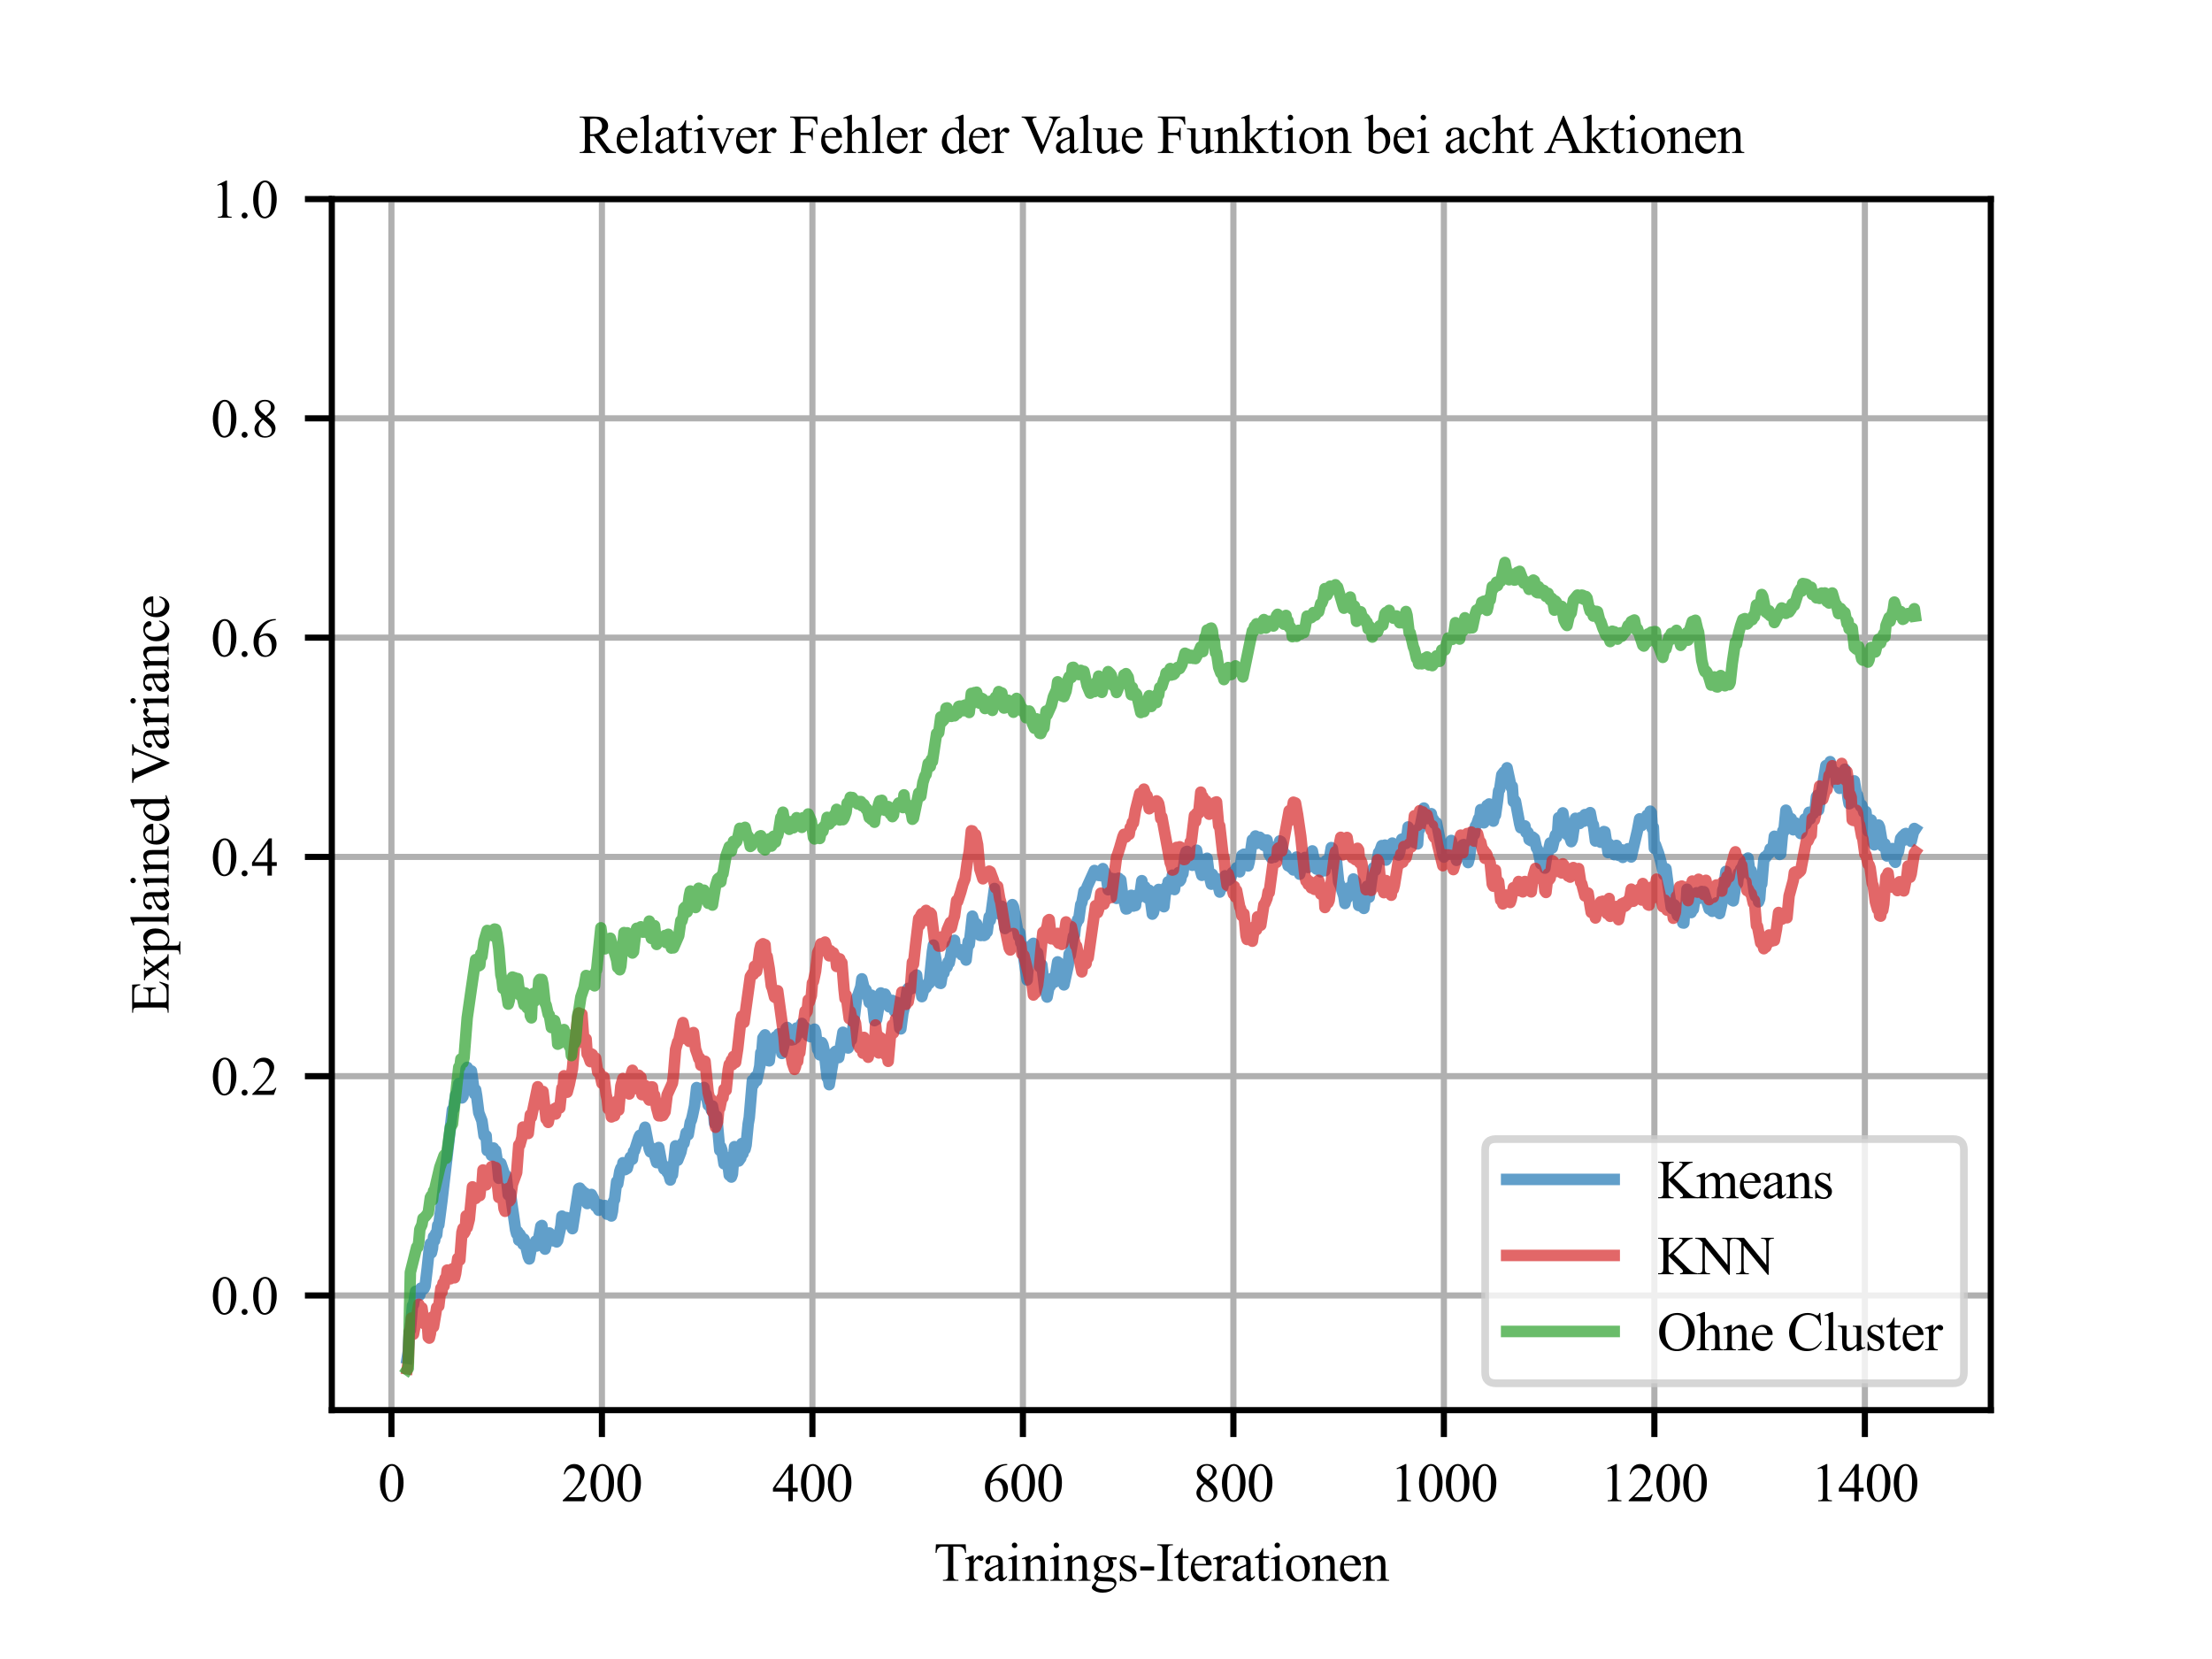 <?xml version="1.0" encoding="utf-8" standalone="no"?>
<!DOCTYPE svg PUBLIC "-//W3C//DTD SVG 1.1//EN"
  "http://www.w3.org/Graphics/SVG/1.1/DTD/svg11.dtd">
<svg xmlns:xlink="http://www.w3.org/1999/xlink" width="288pt" height="216pt" viewBox="0 0 288 216" xmlns="http://www.w3.org/2000/svg" version="1.1">
 <defs>
  <style type="text/css">*{stroke-linejoin: round; stroke-linecap: butt}</style>
 </defs>
 <g id="figure_1">
  <g id="patch_1">
   <path d="M 0 216 
L 288 216 
L 288 0 
L 0 0 
z
" style="fill: #ffffff"/>
  </g>
  <g id="axes_1">
   <g id="patch_2">
    <path d="M 43.2 183.6 
L 259.2 183.6 
L 259.2 25.92 
L 43.2 25.92 
z
" style="fill: #ffffff"/>
   </g>
   <g id="matplotlib.axis_1">
    <g id="xtick_1">
     <g id="line2d_1">
      <path d="M 50.963 183.6 
L 50.963 25.92 
" clip-path="url(#pa924d82ccb)" style="fill: none; stroke: #b0b0b0; stroke-width: 0.8; stroke-linecap: square"/>
     </g>
     <g id="line2d_2">
      <defs>
       <path id="mb56e26b34d" d="M 0 0 
L 0 3.5 
" style="stroke: #000000; stroke-width: 0.8"/>
      </defs>
      <g>
       <use xlink:href="#mb56e26b34d" x="50.963" y="183.6" style="stroke: #000000; stroke-width: 0.8"/>
      </g>
     </g>
     <g id="text_1">
      <!-- 0 -->
      <g transform="translate(49.213 195.461) scale(0.07 -0.07)">
       <defs>
        <path id="TimesNewRomanPSMT-30" d="M 231 2094 
Q 231 2819 450 3342 
Q 669 3866 1031 4122 
Q 1313 4325 1613 4325 
Q 2100 4325 2488 3828 
Q 2972 3213 2972 2159 
Q 2972 1422 2759 906 
Q 2547 391 2217 158 
Q 1888 -75 1581 -75 
Q 975 -75 572 641 
Q 231 1244 231 2094 
z
M 844 2016 
Q 844 1141 1059 588 
Q 1238 122 1591 122 
Q 1759 122 1940 273 
Q 2122 425 2216 781 
Q 2359 1319 2359 2297 
Q 2359 3022 2209 3506 
Q 2097 3866 1919 4016 
Q 1791 4119 1609 4119 
Q 1397 4119 1231 3928 
Q 1006 3669 925 3112 
Q 844 2556 844 2016 
z
" transform="scale(0.016)"/>
       </defs>
       <use xlink:href="#TimesNewRomanPSMT-30"/>
      </g>
     </g>
    </g>
    <g id="xtick_2">
     <g id="line2d_3">
      <path d="M 78.369 183.6 
L 78.369 25.92 
" clip-path="url(#pa924d82ccb)" style="fill: none; stroke: #b0b0b0; stroke-width: 0.8; stroke-linecap: square"/>
     </g>
     <g id="line2d_4">
      <g>
       <use xlink:href="#mb56e26b34d" x="78.369" y="183.6" style="stroke: #000000; stroke-width: 0.8"/>
      </g>
     </g>
     <g id="text_2">
      <!-- 200 -->
      <g transform="translate(73.119 195.461) scale(0.07 -0.07)">
       <defs>
        <path id="TimesNewRomanPSMT-32" d="M 2934 816 
L 2638 0 
L 138 0 
L 138 116 
Q 1241 1122 1691 1759 
Q 2141 2397 2141 2925 
Q 2141 3328 1894 3587 
Q 1647 3847 1303 3847 
Q 991 3847 742 3664 
Q 494 3481 375 3128 
L 259 3128 
Q 338 3706 661 4015 
Q 984 4325 1469 4325 
Q 1984 4325 2329 3994 
Q 2675 3663 2675 3213 
Q 2675 2891 2525 2569 
Q 2294 2063 1775 1497 
Q 997 647 803 472 
L 1909 472 
Q 2247 472 2383 497 
Q 2519 522 2628 598 
Q 2738 675 2819 816 
L 2934 816 
z
" transform="scale(0.016)"/>
       </defs>
       <use xlink:href="#TimesNewRomanPSMT-32"/>
       <use xlink:href="#TimesNewRomanPSMT-30" x="50"/>
       <use xlink:href="#TimesNewRomanPSMT-30" x="100"/>
      </g>
     </g>
    </g>
    <g id="xtick_3">
     <g id="line2d_5">
      <path d="M 105.775 183.6 
L 105.775 25.92 
" clip-path="url(#pa924d82ccb)" style="fill: none; stroke: #b0b0b0; stroke-width: 0.8; stroke-linecap: square"/>
     </g>
     <g id="line2d_6">
      <g>
       <use xlink:href="#mb56e26b34d" x="105.775" y="183.6" style="stroke: #000000; stroke-width: 0.8"/>
      </g>
     </g>
     <g id="text_3">
      <!-- 400 -->
      <g transform="translate(100.525 195.461) scale(0.07 -0.07)">
       <defs>
        <path id="TimesNewRomanPSMT-34" d="M 2978 1563 
L 2978 1119 
L 2409 1119 
L 2409 0 
L 1894 0 
L 1894 1119 
L 100 1119 
L 100 1519 
L 2066 4325 
L 2409 4325 
L 2409 1563 
L 2978 1563 
z
M 1894 1563 
L 1894 3666 
L 406 1563 
L 1894 1563 
z
" transform="scale(0.016)"/>
       </defs>
       <use xlink:href="#TimesNewRomanPSMT-34"/>
       <use xlink:href="#TimesNewRomanPSMT-30" x="50"/>
       <use xlink:href="#TimesNewRomanPSMT-30" x="100"/>
      </g>
     </g>
    </g>
    <g id="xtick_4">
     <g id="line2d_7">
      <path d="M 133.181 183.6 
L 133.181 25.92 
" clip-path="url(#pa924d82ccb)" style="fill: none; stroke: #b0b0b0; stroke-width: 0.8; stroke-linecap: square"/>
     </g>
     <g id="line2d_8">
      <g>
       <use xlink:href="#mb56e26b34d" x="133.181" y="183.6" style="stroke: #000000; stroke-width: 0.8"/>
      </g>
     </g>
     <g id="text_4">
      <!-- 600 -->
      <g transform="translate(127.931 195.461) scale(0.07 -0.07)">
       <defs>
        <path id="TimesNewRomanPSMT-36" d="M 2869 4325 
L 2869 4209 
Q 2456 4169 2195 4045 
Q 1934 3922 1679 3669 
Q 1425 3416 1258 3105 
Q 1091 2794 978 2366 
Q 1428 2675 1881 2675 
Q 2316 2675 2634 2325 
Q 2953 1975 2953 1425 
Q 2953 894 2631 456 
Q 2244 -75 1606 -75 
Q 1172 -75 869 213 
Q 275 772 275 1663 
Q 275 2231 503 2743 
Q 731 3256 1154 3653 
Q 1578 4050 1965 4187 
Q 2353 4325 2688 4325 
L 2869 4325 
z
M 925 2138 
Q 869 1716 869 1456 
Q 869 1156 980 804 
Q 1091 453 1309 247 
Q 1469 100 1697 100 
Q 1969 100 2183 356 
Q 2397 613 2397 1088 
Q 2397 1622 2184 2012 
Q 1972 2403 1581 2403 
Q 1463 2403 1327 2353 
Q 1191 2303 925 2138 
z
" transform="scale(0.016)"/>
       </defs>
       <use xlink:href="#TimesNewRomanPSMT-36"/>
       <use xlink:href="#TimesNewRomanPSMT-30" x="50"/>
       <use xlink:href="#TimesNewRomanPSMT-30" x="100"/>
      </g>
     </g>
    </g>
    <g id="xtick_5">
     <g id="line2d_9">
      <path d="M 160.587 183.6 
L 160.587 25.92 
" clip-path="url(#pa924d82ccb)" style="fill: none; stroke: #b0b0b0; stroke-width: 0.8; stroke-linecap: square"/>
     </g>
     <g id="line2d_10">
      <g>
       <use xlink:href="#mb56e26b34d" x="160.587" y="183.6" style="stroke: #000000; stroke-width: 0.8"/>
      </g>
     </g>
     <g id="text_5">
      <!-- 800 -->
      <g transform="translate(155.337 195.461) scale(0.07 -0.07)">
       <defs>
        <path id="TimesNewRomanPSMT-38" d="M 1228 2134 
Q 725 2547 579 2797 
Q 434 3047 434 3316 
Q 434 3728 753 4026 
Q 1072 4325 1600 4325 
Q 2113 4325 2425 4047 
Q 2738 3769 2738 3413 
Q 2738 3175 2569 2928 
Q 2400 2681 1866 2347 
Q 2416 1922 2594 1678 
Q 2831 1359 2831 1006 
Q 2831 559 2490 242 
Q 2150 -75 1597 -75 
Q 994 -75 656 303 
Q 388 606 388 966 
Q 388 1247 577 1523 
Q 766 1800 1228 2134 
z
M 1719 2469 
Q 2094 2806 2194 3001 
Q 2294 3197 2294 3444 
Q 2294 3772 2109 3958 
Q 1925 4144 1606 4144 
Q 1288 4144 1088 3959 
Q 888 3775 888 3528 
Q 888 3366 970 3203 
Q 1053 3041 1206 2894 
L 1719 2469 
z
M 1375 2016 
Q 1116 1797 991 1539 
Q 866 1281 866 981 
Q 866 578 1086 336 
Q 1306 94 1647 94 
Q 1984 94 2187 284 
Q 2391 475 2391 747 
Q 2391 972 2272 1150 
Q 2050 1481 1375 2016 
z
" transform="scale(0.016)"/>
       </defs>
       <use xlink:href="#TimesNewRomanPSMT-38"/>
       <use xlink:href="#TimesNewRomanPSMT-30" x="50"/>
       <use xlink:href="#TimesNewRomanPSMT-30" x="100"/>
      </g>
     </g>
    </g>
    <g id="xtick_6">
     <g id="line2d_11">
      <path d="M 187.992 183.6 
L 187.992 25.92 
" clip-path="url(#pa924d82ccb)" style="fill: none; stroke: #b0b0b0; stroke-width: 0.8; stroke-linecap: square"/>
     </g>
     <g id="line2d_12">
      <g>
       <use xlink:href="#mb56e26b34d" x="187.992" y="183.6" style="stroke: #000000; stroke-width: 0.8"/>
      </g>
     </g>
     <g id="text_6">
      <!-- 1000 -->
      <g transform="translate(180.992 195.461) scale(0.07 -0.07)">
       <defs>
        <path id="TimesNewRomanPSMT-31" d="M 750 3822 
L 1781 4325 
L 1884 4325 
L 1884 747 
Q 1884 391 1914 303 
Q 1944 216 2037 169 
Q 2131 122 2419 116 
L 2419 0 
L 825 0 
L 825 116 
Q 1125 122 1212 167 
Q 1300 213 1334 289 
Q 1369 366 1369 747 
L 1369 3034 
Q 1369 3497 1338 3628 
Q 1316 3728 1258 3775 
Q 1200 3822 1119 3822 
Q 1003 3822 797 3725 
L 750 3822 
z
" transform="scale(0.016)"/>
       </defs>
       <use xlink:href="#TimesNewRomanPSMT-31"/>
       <use xlink:href="#TimesNewRomanPSMT-30" x="50"/>
       <use xlink:href="#TimesNewRomanPSMT-30" x="100"/>
       <use xlink:href="#TimesNewRomanPSMT-30" x="150"/>
      </g>
     </g>
    </g>
    <g id="xtick_7">
     <g id="line2d_13">
      <path d="M 215.398 183.6 
L 215.398 25.92 
" clip-path="url(#pa924d82ccb)" style="fill: none; stroke: #b0b0b0; stroke-width: 0.8; stroke-linecap: square"/>
     </g>
     <g id="line2d_14">
      <g>
       <use xlink:href="#mb56e26b34d" x="215.398" y="183.6" style="stroke: #000000; stroke-width: 0.8"/>
      </g>
     </g>
     <g id="text_7">
      <!-- 1200 -->
      <g transform="translate(208.398 195.461) scale(0.07 -0.07)">
       <use xlink:href="#TimesNewRomanPSMT-31"/>
       <use xlink:href="#TimesNewRomanPSMT-32" x="50"/>
       <use xlink:href="#TimesNewRomanPSMT-30" x="100"/>
       <use xlink:href="#TimesNewRomanPSMT-30" x="150"/>
      </g>
     </g>
    </g>
    <g id="xtick_8">
     <g id="line2d_15">
      <path d="M 242.804 183.6 
L 242.804 25.92 
" clip-path="url(#pa924d82ccb)" style="fill: none; stroke: #b0b0b0; stroke-width: 0.8; stroke-linecap: square"/>
     </g>
     <g id="line2d_16">
      <g>
       <use xlink:href="#mb56e26b34d" x="242.804" y="183.6" style="stroke: #000000; stroke-width: 0.8"/>
      </g>
     </g>
     <g id="text_8">
      <!-- 1400 -->
      <g transform="translate(235.804 195.461) scale(0.07 -0.07)">
       <use xlink:href="#TimesNewRomanPSMT-31"/>
       <use xlink:href="#TimesNewRomanPSMT-34" x="50"/>
       <use xlink:href="#TimesNewRomanPSMT-30" x="100"/>
       <use xlink:href="#TimesNewRomanPSMT-30" x="150"/>
      </g>
     </g>
    </g>
    <g id="text_9">
     <!-- Trainings-Iterationen -->
     <g transform="translate(121.585 205.819) scale(0.07 -0.07)">
      <defs>
       <path id="TimesNewRomanPSMT-54" d="M 3703 4238 
L 3750 3244 
L 3631 3244 
Q 3597 3506 3538 3619 
Q 3441 3800 3280 3886 
Q 3119 3972 2856 3972 
L 2259 3972 
L 2259 734 
Q 2259 344 2344 247 
Q 2463 116 2709 116 
L 2856 116 
L 2856 0 
L 1059 0 
L 1059 116 
L 1209 116 
Q 1478 116 1591 278 
Q 1659 378 1659 734 
L 1659 3972 
L 1150 3972 
Q 853 3972 728 3928 
Q 566 3869 450 3700 
Q 334 3531 313 3244 
L 194 3244 
L 244 4238 
L 3703 4238 
z
" transform="scale(0.016)"/>
       <path id="TimesNewRomanPSMT-72" d="M 1038 2947 
L 1038 2303 
Q 1397 2947 1775 2947 
Q 1947 2947 2059 2842 
Q 2172 2738 2172 2600 
Q 2172 2478 2090 2393 
Q 2009 2309 1897 2309 
Q 1788 2309 1652 2417 
Q 1516 2525 1450 2525 
Q 1394 2525 1328 2463 
Q 1188 2334 1038 2041 
L 1038 669 
Q 1038 431 1097 309 
Q 1138 225 1241 169 
Q 1344 113 1538 113 
L 1538 0 
L 72 0 
L 72 113 
Q 291 113 397 181 
Q 475 231 506 341 
Q 522 394 522 644 
L 522 1753 
Q 522 2253 501 2348 
Q 481 2444 426 2487 
Q 372 2531 291 2531 
Q 194 2531 72 2484 
L 41 2597 
L 906 2947 
L 1038 2947 
z
" transform="scale(0.016)"/>
       <path id="TimesNewRomanPSMT-61" d="M 1822 413 
Q 1381 72 1269 19 
Q 1100 -59 909 -59 
Q 613 -59 420 144 
Q 228 347 228 678 
Q 228 888 322 1041 
Q 450 1253 767 1440 
Q 1084 1628 1822 1897 
L 1822 2009 
Q 1822 2438 1686 2597 
Q 1550 2756 1291 2756 
Q 1094 2756 978 2650 
Q 859 2544 859 2406 
L 866 2225 
Q 866 2081 792 2003 
Q 719 1925 600 1925 
Q 484 1925 411 2006 
Q 338 2088 338 2228 
Q 338 2497 613 2722 
Q 888 2947 1384 2947 
Q 1766 2947 2009 2819 
Q 2194 2722 2281 2516 
Q 2338 2381 2338 1966 
L 2338 994 
Q 2338 584 2353 492 
Q 2369 400 2405 369 
Q 2441 338 2488 338 
Q 2538 338 2575 359 
Q 2641 400 2828 588 
L 2828 413 
Q 2478 -56 2159 -56 
Q 2006 -56 1915 50 
Q 1825 156 1822 413 
z
M 1822 616 
L 1822 1706 
Q 1350 1519 1213 1441 
Q 966 1303 859 1153 
Q 753 1003 753 825 
Q 753 600 887 451 
Q 1022 303 1197 303 
Q 1434 303 1822 616 
z
" transform="scale(0.016)"/>
       <path id="TimesNewRomanPSMT-69" d="M 928 4444 
Q 1059 4444 1151 4351 
Q 1244 4259 1244 4128 
Q 1244 3997 1151 3903 
Q 1059 3809 928 3809 
Q 797 3809 703 3903 
Q 609 3997 609 4128 
Q 609 4259 701 4351 
Q 794 4444 928 4444 
z
M 1188 2947 
L 1188 647 
Q 1188 378 1227 289 
Q 1266 200 1342 156 
Q 1419 113 1622 113 
L 1622 0 
L 231 0 
L 231 113 
Q 441 113 512 153 
Q 584 194 626 287 
Q 669 381 669 647 
L 669 1750 
Q 669 2216 641 2353 
Q 619 2453 572 2492 
Q 525 2531 444 2531 
Q 356 2531 231 2484 
L 188 2597 
L 1050 2947 
L 1188 2947 
z
" transform="scale(0.016)"/>
       <path id="TimesNewRomanPSMT-6e" d="M 1034 2341 
Q 1538 2947 1994 2947 
Q 2228 2947 2397 2830 
Q 2566 2713 2666 2444 
Q 2734 2256 2734 1869 
L 2734 647 
Q 2734 375 2778 278 
Q 2813 200 2889 156 
Q 2966 113 3172 113 
L 3172 0 
L 1756 0 
L 1756 113 
L 1816 113 
Q 2016 113 2095 173 
Q 2175 234 2206 353 
Q 2219 400 2219 647 
L 2219 1819 
Q 2219 2209 2117 2386 
Q 2016 2563 1775 2563 
Q 1403 2563 1034 2156 
L 1034 647 
Q 1034 356 1069 288 
Q 1113 197 1189 155 
Q 1266 113 1500 113 
L 1500 0 
L 84 0 
L 84 113 
L 147 113 
Q 366 113 442 223 
Q 519 334 519 647 
L 519 1709 
Q 519 2225 495 2337 
Q 472 2450 423 2490 
Q 375 2531 294 2531 
Q 206 2531 84 2484 
L 38 2597 
L 900 2947 
L 1034 2947 
L 1034 2341 
z
" transform="scale(0.016)"/>
       <path id="TimesNewRomanPSMT-67" d="M 966 1044 
Q 703 1172 562 1401 
Q 422 1631 422 1909 
Q 422 2334 742 2640 
Q 1063 2947 1563 2947 
Q 1972 2947 2272 2747 
L 2878 2747 
Q 3013 2747 3034 2739 
Q 3056 2731 3066 2713 
Q 3084 2684 3084 2613 
Q 3084 2531 3069 2500 
Q 3059 2484 3036 2475 
Q 3013 2466 2878 2466 
L 2506 2466 
Q 2681 2241 2681 1891 
Q 2681 1491 2375 1206 
Q 2069 922 1553 922 
Q 1341 922 1119 984 
Q 981 866 932 777 
Q 884 688 884 625 
Q 884 572 936 522 
Q 988 472 1138 450 
Q 1225 438 1575 428 
Q 2219 413 2409 384 
Q 2700 344 2873 169 
Q 3047 -6 3047 -263 
Q 3047 -616 2716 -925 
Q 2228 -1381 1444 -1381 
Q 841 -1381 425 -1109 
Q 191 -953 191 -784 
Q 191 -709 225 -634 
Q 278 -519 444 -313 
Q 466 -284 763 25 
Q 600 122 533 198 
Q 466 275 466 372 
Q 466 481 555 628 
Q 644 775 966 1044 
z
M 1509 2797 
Q 1278 2797 1122 2612 
Q 966 2428 966 2047 
Q 966 1553 1178 1281 
Q 1341 1075 1591 1075 
Q 1828 1075 1981 1253 
Q 2134 1431 2134 1813 
Q 2134 2309 1919 2591 
Q 1759 2797 1509 2797 
z
M 934 0 
Q 788 -159 713 -296 
Q 638 -434 638 -550 
Q 638 -700 819 -813 
Q 1131 -1006 1722 -1006 
Q 2284 -1006 2551 -807 
Q 2819 -609 2819 -384 
Q 2819 -222 2659 -153 
Q 2497 -84 2016 -72 
Q 1313 -53 934 0 
z
" transform="scale(0.016)"/>
       <path id="TimesNewRomanPSMT-73" d="M 2050 2947 
L 2050 1972 
L 1947 1972 
Q 1828 2431 1642 2597 
Q 1456 2763 1169 2763 
Q 950 2763 815 2647 
Q 681 2531 681 2391 
Q 681 2216 781 2091 
Q 878 1963 1175 1819 
L 1631 1597 
Q 2266 1288 2266 781 
Q 2266 391 1970 151 
Q 1675 -88 1309 -88 
Q 1047 -88 709 6 
Q 606 38 541 38 
Q 469 38 428 -44 
L 325 -44 
L 325 978 
L 428 978 
Q 516 541 762 319 
Q 1009 97 1316 97 
Q 1531 97 1667 223 
Q 1803 350 1803 528 
Q 1803 744 1651 891 
Q 1500 1038 1047 1263 
Q 594 1488 453 1669 
Q 313 1847 313 2119 
Q 313 2472 555 2709 
Q 797 2947 1181 2947 
Q 1350 2947 1591 2875 
Q 1750 2828 1803 2828 
Q 1853 2828 1881 2850 
Q 1909 2872 1947 2947 
L 2050 2947 
z
" transform="scale(0.016)"/>
       <path id="TimesNewRomanPSMT-2d" d="M 259 1672 
L 1875 1672 
L 1875 1200 
L 259 1200 
L 259 1672 
z
" transform="scale(0.016)"/>
       <path id="TimesNewRomanPSMT-49" d="M 1975 116 
L 1975 0 
L 159 0 
L 159 116 
L 309 116 
Q 572 116 691 269 
Q 766 369 766 750 
L 766 3488 
Q 766 3809 725 3913 
Q 694 3991 597 4047 
Q 459 4122 309 4122 
L 159 4122 
L 159 4238 
L 1975 4238 
L 1975 4122 
L 1822 4122 
Q 1563 4122 1444 3969 
Q 1366 3869 1366 3488 
L 1366 750 
Q 1366 428 1406 325 
Q 1438 247 1538 191 
Q 1672 116 1822 116 
L 1975 116 
z
" transform="scale(0.016)"/>
       <path id="TimesNewRomanPSMT-74" d="M 1031 3803 
L 1031 2863 
L 1700 2863 
L 1700 2644 
L 1031 2644 
L 1031 788 
Q 1031 509 1111 412 
Q 1191 316 1316 316 
Q 1419 316 1516 380 
Q 1613 444 1666 569 
L 1788 569 
Q 1678 263 1478 108 
Q 1278 -47 1066 -47 
Q 922 -47 784 33 
Q 647 113 581 261 
Q 516 409 516 719 
L 516 2644 
L 63 2644 
L 63 2747 
Q 234 2816 414 2980 
Q 594 3144 734 3369 
Q 806 3488 934 3803 
L 1031 3803 
z
" transform="scale(0.016)"/>
       <path id="TimesNewRomanPSMT-65" d="M 681 1784 
Q 678 1147 991 784 
Q 1303 422 1725 422 
Q 2006 422 2214 576 
Q 2422 731 2563 1106 
L 2659 1044 
Q 2594 616 2278 264 
Q 1963 -88 1488 -88 
Q 972 -88 605 314 
Q 238 716 238 1394 
Q 238 2128 614 2539 
Q 991 2950 1559 2950 
Q 2041 2950 2350 2633 
Q 2659 2316 2659 1784 
L 681 1784 
z
M 681 1966 
L 2006 1966 
Q 1991 2241 1941 2353 
Q 1863 2528 1708 2628 
Q 1553 2728 1384 2728 
Q 1125 2728 920 2526 
Q 716 2325 681 1966 
z
" transform="scale(0.016)"/>
       <path id="TimesNewRomanPSMT-6f" d="M 1600 2947 
Q 2250 2947 2644 2453 
Q 2978 2031 2978 1484 
Q 2978 1100 2793 706 
Q 2609 313 2286 112 
Q 1963 -88 1566 -88 
Q 919 -88 538 428 
Q 216 863 216 1403 
Q 216 1797 411 2186 
Q 606 2575 925 2761 
Q 1244 2947 1600 2947 
z
M 1503 2744 
Q 1338 2744 1170 2645 
Q 1003 2547 900 2300 
Q 797 2053 797 1666 
Q 797 1041 1045 587 
Q 1294 134 1700 134 
Q 2003 134 2200 384 
Q 2397 634 2397 1244 
Q 2397 2006 2069 2444 
Q 1847 2744 1503 2744 
z
" transform="scale(0.016)"/>
      </defs>
      <use xlink:href="#TimesNewRomanPSMT-54"/>
      <use xlink:href="#TimesNewRomanPSMT-72" x="57.584"/>
      <use xlink:href="#TimesNewRomanPSMT-61" x="90.885"/>
      <use xlink:href="#TimesNewRomanPSMT-69" x="135.27"/>
      <use xlink:href="#TimesNewRomanPSMT-6e" x="163.053"/>
      <use xlink:href="#TimesNewRomanPSMT-69" x="213.053"/>
      <use xlink:href="#TimesNewRomanPSMT-6e" x="240.836"/>
      <use xlink:href="#TimesNewRomanPSMT-67" x="290.836"/>
      <use xlink:href="#TimesNewRomanPSMT-73" x="340.836"/>
      <use xlink:href="#TimesNewRomanPSMT-2d" x="379.752"/>
      <use xlink:href="#TimesNewRomanPSMT-49" x="413.053"/>
      <use xlink:href="#TimesNewRomanPSMT-74" x="446.354"/>
      <use xlink:href="#TimesNewRomanPSMT-65" x="474.137"/>
      <use xlink:href="#TimesNewRomanPSMT-72" x="518.521"/>
      <use xlink:href="#TimesNewRomanPSMT-61" x="551.822"/>
      <use xlink:href="#TimesNewRomanPSMT-74" x="596.207"/>
      <use xlink:href="#TimesNewRomanPSMT-69" x="623.99"/>
      <use xlink:href="#TimesNewRomanPSMT-6f" x="651.773"/>
      <use xlink:href="#TimesNewRomanPSMT-6e" x="701.773"/>
      <use xlink:href="#TimesNewRomanPSMT-65" x="751.773"/>
      <use xlink:href="#TimesNewRomanPSMT-6e" x="796.158"/>
     </g>
    </g>
   </g>
   <g id="matplotlib.axis_2">
    <g id="ytick_1">
     <g id="line2d_17">
      <path d="M 43.2 168.667 
L 259.2 168.667 
" clip-path="url(#pa924d82ccb)" style="fill: none; stroke: #b0b0b0; stroke-width: 0.8; stroke-linecap: square"/>
     </g>
     <g id="line2d_18">
      <defs>
       <path id="m94d88c2b98" d="M 0 0 
L -3.5 0 
" style="stroke: #000000; stroke-width: 0.8"/>
      </defs>
      <g>
       <use xlink:href="#m94d88c2b98" x="43.2" y="168.667" style="stroke: #000000; stroke-width: 0.8"/>
      </g>
     </g>
     <g id="text_10">
      <!-- 0.0 -->
      <g transform="translate(27.45 171.098) scale(0.07 -0.07)">
       <defs>
        <path id="TimesNewRomanPSMT-2e" d="M 800 606 
Q 947 606 1047 504 
Q 1147 403 1147 259 
Q 1147 116 1045 14 
Q 944 -88 800 -88 
Q 656 -88 554 14 
Q 453 116 453 259 
Q 453 406 554 506 
Q 656 606 800 606 
z
" transform="scale(0.016)"/>
       </defs>
       <use xlink:href="#TimesNewRomanPSMT-30"/>
       <use xlink:href="#TimesNewRomanPSMT-2e" x="50"/>
       <use xlink:href="#TimesNewRomanPSMT-30" x="75"/>
      </g>
     </g>
    </g>
    <g id="ytick_2">
     <g id="line2d_19">
      <path d="M 43.2 140.118 
L 259.2 140.118 
" clip-path="url(#pa924d82ccb)" style="fill: none; stroke: #b0b0b0; stroke-width: 0.8; stroke-linecap: square"/>
     </g>
     <g id="line2d_20">
      <g>
       <use xlink:href="#m94d88c2b98" x="43.2" y="140.118" style="stroke: #000000; stroke-width: 0.8"/>
      </g>
     </g>
     <g id="text_11">
      <!-- 0.2 -->
      <g transform="translate(27.45 142.548) scale(0.07 -0.07)">
       <use xlink:href="#TimesNewRomanPSMT-30"/>
       <use xlink:href="#TimesNewRomanPSMT-2e" x="50"/>
       <use xlink:href="#TimesNewRomanPSMT-32" x="75"/>
      </g>
     </g>
    </g>
    <g id="ytick_3">
     <g id="line2d_21">
      <path d="M 43.2 111.568 
L 259.2 111.568 
" clip-path="url(#pa924d82ccb)" style="fill: none; stroke: #b0b0b0; stroke-width: 0.8; stroke-linecap: square"/>
     </g>
     <g id="line2d_22">
      <g>
       <use xlink:href="#m94d88c2b98" x="43.2" y="111.568" style="stroke: #000000; stroke-width: 0.8"/>
      </g>
     </g>
     <g id="text_12">
      <!-- 0.4 -->
      <g transform="translate(27.45 113.999) scale(0.07 -0.07)">
       <use xlink:href="#TimesNewRomanPSMT-30"/>
       <use xlink:href="#TimesNewRomanPSMT-2e" x="50"/>
       <use xlink:href="#TimesNewRomanPSMT-34" x="75"/>
      </g>
     </g>
    </g>
    <g id="ytick_4">
     <g id="line2d_23">
      <path d="M 43.2 83.019 
L 259.2 83.019 
" clip-path="url(#pa924d82ccb)" style="fill: none; stroke: #b0b0b0; stroke-width: 0.8; stroke-linecap: square"/>
     </g>
     <g id="line2d_24">
      <g>
       <use xlink:href="#m94d88c2b98" x="43.2" y="83.019" style="stroke: #000000; stroke-width: 0.8"/>
      </g>
     </g>
     <g id="text_13">
      <!-- 0.6 -->
      <g transform="translate(27.45 85.449) scale(0.07 -0.07)">
       <use xlink:href="#TimesNewRomanPSMT-30"/>
       <use xlink:href="#TimesNewRomanPSMT-2e" x="50"/>
       <use xlink:href="#TimesNewRomanPSMT-36" x="75"/>
      </g>
     </g>
    </g>
    <g id="ytick_5">
     <g id="line2d_25">
      <path d="M 43.2 54.469 
L 259.2 54.469 
" clip-path="url(#pa924d82ccb)" style="fill: none; stroke: #b0b0b0; stroke-width: 0.8; stroke-linecap: square"/>
     </g>
     <g id="line2d_26">
      <g>
       <use xlink:href="#m94d88c2b98" x="43.2" y="54.469" style="stroke: #000000; stroke-width: 0.8"/>
      </g>
     </g>
     <g id="text_14">
      <!-- 0.8 -->
      <g transform="translate(27.45 56.9) scale(0.07 -0.07)">
       <use xlink:href="#TimesNewRomanPSMT-30"/>
       <use xlink:href="#TimesNewRomanPSMT-2e" x="50"/>
       <use xlink:href="#TimesNewRomanPSMT-38" x="75"/>
      </g>
     </g>
    </g>
    <g id="ytick_6">
     <g id="line2d_27">
      <path d="M 43.2 25.92 
L 259.2 25.92 
" clip-path="url(#pa924d82ccb)" style="fill: none; stroke: #b0b0b0; stroke-width: 0.8; stroke-linecap: square"/>
     </g>
     <g id="line2d_28">
      <g>
       <use xlink:href="#m94d88c2b98" x="43.2" y="25.92" style="stroke: #000000; stroke-width: 0.8"/>
      </g>
     </g>
     <g id="text_15">
      <!-- 1.0 -->
      <g transform="translate(27.45 28.35) scale(0.07 -0.07)">
       <use xlink:href="#TimesNewRomanPSMT-31"/>
       <use xlink:href="#TimesNewRomanPSMT-2e" x="50"/>
       <use xlink:href="#TimesNewRomanPSMT-30" x="75"/>
      </g>
     </g>
    </g>
    <g id="text_16">
     <!-- Explained Variance -->
     <g transform="translate(21.953 132.004) rotate(-90) scale(0.07 -0.07)">
      <defs>
       <path id="TimesNewRomanPSMT-45" d="M 1338 4006 
L 1338 2331 
L 2269 2331 
Q 2631 2331 2753 2441 
Q 2916 2584 2934 2947 
L 3050 2947 
L 3050 1472 
L 2934 1472 
Q 2891 1781 2847 1869 
Q 2791 1978 2662 2040 
Q 2534 2103 2269 2103 
L 1338 2103 
L 1338 706 
Q 1338 425 1363 364 
Q 1388 303 1450 267 
Q 1513 231 1688 231 
L 2406 231 
Q 2766 231 2928 281 
Q 3091 331 3241 478 
Q 3434 672 3638 1063 
L 3763 1063 
L 3397 0 
L 131 0 
L 131 116 
L 281 116 
Q 431 116 566 188 
Q 666 238 702 338 
Q 738 438 738 747 
L 738 3500 
Q 738 3903 656 3997 
Q 544 4122 281 4122 
L 131 4122 
L 131 4238 
L 3397 4238 
L 3444 3309 
L 3322 3309 
Q 3256 3644 3176 3769 
Q 3097 3894 2941 3959 
Q 2816 4006 2500 4006 
L 1338 4006 
z
" transform="scale(0.016)"/>
       <path id="TimesNewRomanPSMT-78" d="M 84 2863 
L 1431 2863 
L 1431 2747 
Q 1303 2747 1251 2703 
Q 1200 2659 1200 2588 
Q 1200 2513 1309 2356 
Q 1344 2306 1413 2200 
L 1616 1875 
L 1850 2200 
Q 2075 2509 2075 2591 
Q 2075 2656 2022 2701 
Q 1969 2747 1850 2747 
L 1850 2863 
L 2819 2863 
L 2819 2747 
Q 2666 2738 2553 2663 
Q 2400 2556 2134 2200 
L 1744 1678 
L 2456 653 
Q 2719 275 2831 198 
Q 2944 122 3122 113 
L 3122 0 
L 1772 0 
L 1772 113 
Q 1913 113 1991 175 
Q 2050 219 2050 291 
Q 2050 363 1850 653 
L 1431 1266 
L 972 653 
Q 759 369 759 316 
Q 759 241 829 180 
Q 900 119 1041 113 
L 1041 0 
L 106 0 
L 106 113 
Q 219 128 303 191 
Q 422 281 703 653 
L 1303 1450 
L 759 2238 
Q 528 2575 401 2661 
Q 275 2747 84 2747 
L 84 2863 
z
" transform="scale(0.016)"/>
       <path id="TimesNewRomanPSMT-70" d="M -6 2578 
L 875 2934 
L 994 2934 
L 994 2266 
Q 1216 2644 1439 2795 
Q 1663 2947 1909 2947 
Q 2341 2947 2628 2609 
Q 2981 2197 2981 1534 
Q 2981 794 2556 309 
Q 2206 -88 1675 -88 
Q 1444 -88 1275 -22 
Q 1150 25 994 166 
L 994 -706 
Q 994 -1000 1030 -1079 
Q 1066 -1159 1155 -1206 
Q 1244 -1253 1478 -1253 
L 1478 -1369 
L -22 -1369 
L -22 -1253 
L 56 -1253 
Q 228 -1256 350 -1188 
Q 409 -1153 442 -1076 
Q 475 -1000 475 -688 
L 475 2019 
Q 475 2297 450 2372 
Q 425 2447 370 2484 
Q 316 2522 222 2522 
Q 147 2522 31 2478 
L -6 2578 
z
M 994 2081 
L 994 1013 
Q 994 666 1022 556 
Q 1066 375 1236 237 
Q 1406 100 1666 100 
Q 1978 100 2172 344 
Q 2425 663 2425 1241 
Q 2425 1897 2138 2250 
Q 1938 2494 1663 2494 
Q 1513 2494 1366 2419 
Q 1253 2363 994 2081 
z
" transform="scale(0.016)"/>
       <path id="TimesNewRomanPSMT-6c" d="M 1184 4444 
L 1184 647 
Q 1184 378 1223 290 
Q 1263 203 1344 158 
Q 1425 113 1647 113 
L 1647 0 
L 244 0 
L 244 113 
Q 441 113 512 153 
Q 584 194 625 287 
Q 666 381 666 647 
L 666 3247 
Q 666 3731 644 3842 
Q 622 3953 573 3993 
Q 525 4034 450 4034 
Q 369 4034 244 3984 
L 191 4094 
L 1044 4444 
L 1184 4444 
z
" transform="scale(0.016)"/>
       <path id="TimesNewRomanPSMT-64" d="M 2222 322 
Q 2013 103 1813 7 
Q 1613 -88 1381 -88 
Q 913 -88 563 304 
Q 213 697 213 1313 
Q 213 1928 600 2439 
Q 988 2950 1597 2950 
Q 1975 2950 2222 2709 
L 2222 3238 
Q 2222 3728 2198 3840 
Q 2175 3953 2125 3993 
Q 2075 4034 2000 4034 
Q 1919 4034 1784 3984 
L 1744 4094 
L 2597 4444 
L 2738 4444 
L 2738 1134 
Q 2738 631 2761 520 
Q 2784 409 2836 365 
Q 2888 322 2956 322 
Q 3041 322 3181 375 
L 3216 266 
L 2366 -88 
L 2222 -88 
L 2222 322 
z
M 2222 541 
L 2222 2016 
Q 2203 2228 2109 2403 
Q 2016 2578 1861 2667 
Q 1706 2756 1559 2756 
Q 1284 2756 1069 2509 
Q 784 2184 784 1559 
Q 784 928 1059 592 
Q 1334 256 1672 256 
Q 1956 256 2222 541 
z
" transform="scale(0.016)"/>
       <path id="TimesNewRomanPSMT-20" transform="scale(0.016)"/>
       <path id="TimesNewRomanPSMT-56" d="M 4544 4238 
L 4544 4122 
Q 4319 4081 4203 3978 
Q 4038 3825 3909 3509 
L 2431 -97 
L 2316 -97 
L 728 3556 
Q 606 3838 556 3900 
Q 478 3997 364 4051 
Q 250 4106 56 4122 
L 56 4238 
L 1788 4238 
L 1788 4122 
Q 1494 4094 1406 4022 
Q 1319 3950 1319 3838 
Q 1319 3681 1463 3350 
L 2541 866 
L 3541 3319 
Q 3688 3681 3688 3822 
Q 3688 3913 3597 3995 
Q 3506 4078 3291 4113 
Q 3275 4116 3238 4122 
L 3238 4238 
L 4544 4238 
z
" transform="scale(0.016)"/>
       <path id="TimesNewRomanPSMT-63" d="M 2631 1088 
Q 2516 522 2178 217 
Q 1841 -88 1431 -88 
Q 944 -88 581 321 
Q 219 731 219 1428 
Q 219 2103 620 2525 
Q 1022 2947 1584 2947 
Q 2006 2947 2278 2723 
Q 2550 2500 2550 2259 
Q 2550 2141 2473 2067 
Q 2397 1994 2259 1994 
Q 2075 1994 1981 2113 
Q 1928 2178 1911 2362 
Q 1894 2547 1784 2644 
Q 1675 2738 1481 2738 
Q 1169 2738 978 2506 
Q 725 2200 725 1697 
Q 725 1184 976 792 
Q 1228 400 1656 400 
Q 1963 400 2206 609 
Q 2378 753 2541 1131 
L 2631 1088 
z
" transform="scale(0.016)"/>
      </defs>
      <use xlink:href="#TimesNewRomanPSMT-45"/>
      <use xlink:href="#TimesNewRomanPSMT-78" x="61.084"/>
      <use xlink:href="#TimesNewRomanPSMT-70" x="111.084"/>
      <use xlink:href="#TimesNewRomanPSMT-6c" x="161.084"/>
      <use xlink:href="#TimesNewRomanPSMT-61" x="188.867"/>
      <use xlink:href="#TimesNewRomanPSMT-69" x="233.252"/>
      <use xlink:href="#TimesNewRomanPSMT-6e" x="261.035"/>
      <use xlink:href="#TimesNewRomanPSMT-65" x="311.035"/>
      <use xlink:href="#TimesNewRomanPSMT-64" x="355.42"/>
      <use xlink:href="#TimesNewRomanPSMT-20" x="405.42"/>
      <use xlink:href="#TimesNewRomanPSMT-56" x="428.67"/>
      <use xlink:href="#TimesNewRomanPSMT-61" x="489.762"/>
      <use xlink:href="#TimesNewRomanPSMT-72" x="534.146"/>
      <use xlink:href="#TimesNewRomanPSMT-69" x="567.447"/>
      <use xlink:href="#TimesNewRomanPSMT-61" x="595.23"/>
      <use xlink:href="#TimesNewRomanPSMT-6e" x="639.615"/>
      <use xlink:href="#TimesNewRomanPSMT-63" x="689.615"/>
      <use xlink:href="#TimesNewRomanPSMT-65" x="734"/>
     </g>
    </g>
   </g>
   <g id="line2d_29">
    <path d="M 53.018 176.851 
L 53.155 175.991 
L 53.292 173.45 
L 53.429 173.2 
L 53.703 169.992 
L 53.84 169.851 
L 54.114 168.129 
L 54.251 168.614 
L 54.526 168.414 
L 54.663 168.6 
L 54.8 167.716 
L 54.937 167.74 
L 55.074 167.89 
L 55.211 167.774 
L 55.348 167.457 
L 55.622 165.158 
L 55.896 162.562 
L 56.033 161.911 
L 56.17 163.121 
L 56.307 162.55 
L 56.444 161.033 
L 56.581 161.533 
L 56.718 160.616 
L 56.855 160.782 
L 56.992 159.511 
L 57.129 159.499 
L 57.54 156.322 
L 58.91 144.448 
L 59.047 144.402 
L 59.322 142.559 
L 59.459 142.687 
L 59.733 141.074 
L 59.87 141.501 
L 60.007 142.761 
L 60.144 142.944 
L 60.281 142.744 
L 60.692 139.141 
L 60.829 138.967 
L 60.966 140.68 
L 61.103 140.567 
L 61.24 140.229 
L 61.377 139.435 
L 61.788 142.434 
L 61.925 141.876 
L 62.062 142.689 
L 62.336 144.863 
L 62.747 145.929 
L 63.021 147.862 
L 63.158 147.772 
L 63.295 147.86 
L 63.432 149.806 
L 63.707 149.586 
L 63.844 149.69 
L 63.981 150.427 
L 64.255 149.47 
L 64.392 150.016 
L 64.529 149.792 
L 64.666 150.66 
L 64.94 153.41 
L 65.077 153.13 
L 65.214 151.474 
L 65.762 153.101 
L 65.899 153.042 
L 66.173 155.567 
L 66.31 155.489 
L 66.447 155.355 
L 67.132 160.147 
L 67.269 160.651 
L 67.406 160.351 
L 67.543 161.476 
L 67.68 160.698 
L 67.954 161.193 
L 68.091 162 
L 68.228 161.323 
L 68.777 163.612 
L 68.914 163.915 
L 69.188 162.423 
L 69.325 162.228 
L 69.462 162.344 
L 69.736 161.587 
L 69.873 162.227 
L 70.147 161.191 
L 70.421 159.645 
L 70.558 159.557 
L 70.832 161.618 
L 70.969 162.634 
L 71.243 161.462 
L 71.38 161.248 
L 71.517 160.533 
L 71.654 161.483 
L 71.928 160.869 
L 72.065 161.555 
L 72.339 161.364 
L 72.476 161.695 
L 72.613 161.511 
L 73.025 159.667 
L 73.162 158.337 
L 73.573 158.752 
L 73.71 158.517 
L 73.984 159.357 
L 74.121 158.578 
L 74.532 159.97 
L 75.354 154.74 
L 75.491 154.695 
L 75.628 155.533 
L 75.765 154.999 
L 75.902 156.015 
L 76.039 155.295 
L 76.176 155.33 
L 76.45 156.702 
L 76.998 155.516 
L 77.272 156.033 
L 77.547 157.052 
L 77.684 157.032 
L 77.958 157.573 
L 78.095 156.867 
L 78.232 157.269 
L 78.369 157.076 
L 78.643 157.089 
L 78.78 156.959 
L 79.054 158.092 
L 79.191 157.064 
L 79.328 157.283 
L 79.602 158.322 
L 79.739 157.715 
L 79.876 156.394 
L 80.013 156.193 
L 80.287 153.836 
L 80.424 154.172 
L 80.698 152.497 
L 80.835 152.093 
L 80.972 152.227 
L 81.109 151.384 
L 81.246 151.559 
L 81.383 152.287 
L 81.657 152.127 
L 82.068 150.661 
L 82.343 150.933 
L 82.48 149.929 
L 82.617 149.822 
L 83.165 148.108 
L 83.302 147.82 
L 83.439 148.522 
L 83.713 147.742 
L 83.987 146.765 
L 84.535 149.618 
L 84.672 149.971 
L 84.946 149.513 
L 85.494 151.368 
L 85.768 149.403 
L 86.179 151.619 
L 86.316 151.798 
L 86.453 152.209 
L 86.59 151.862 
L 86.865 152.639 
L 87.002 152.657 
L 87.276 153.636 
L 87.413 153.053 
L 87.55 152.964 
L 87.961 149.187 
L 88.235 151.062 
L 88.646 150.008 
L 88.92 148.76 
L 89.057 148.853 
L 89.331 147.494 
L 89.605 147.737 
L 89.879 146.105 
L 90.016 145.826 
L 90.153 145.285 
L 90.427 143.99 
L 90.701 141.601 
L 90.838 142.674 
L 91.112 141.827 
L 91.249 142.355 
L 91.661 141.587 
L 91.798 142.371 
L 91.935 142.457 
L 92.209 143.899 
L 92.483 143.984 
L 92.62 144.539 
L 92.757 143.995 
L 92.894 144.7 
L 93.031 146.267 
L 93.168 145.978 
L 93.305 145.31 
L 93.716 149.783 
L 93.853 149.326 
L 93.99 149.746 
L 94.264 151.527 
L 94.401 150.982 
L 94.538 151.407 
L 94.675 150.727 
L 94.949 153.007 
L 95.086 152.452 
L 95.223 153.252 
L 95.36 152.867 
L 95.634 149.292 
L 95.908 149.976 
L 96.183 151.159 
L 96.457 150.765 
L 96.594 148.882 
L 96.731 150.213 
L 96.868 149.338 
L 97.005 149.638 
L 97.142 149.089 
L 97.416 146.302 
L 97.553 145.525 
L 97.964 140.667 
L 98.101 141.206 
L 98.375 140.165 
L 98.512 140.721 
L 98.923 138.809 
L 99.06 137.053 
L 99.197 136.914 
L 99.334 135.133 
L 99.608 134.74 
L 99.882 138.047 
L 100.156 138.123 
L 100.43 135.709 
L 100.568 135.608 
L 100.705 135.345 
L 100.842 136.263 
L 100.979 134.989 
L 101.116 135.038 
L 101.253 135.223 
L 101.39 134.609 
L 101.801 137.155 
L 102.212 135.475 
L 102.349 133.907 
L 102.486 133.775 
L 102.623 133.938 
L 102.897 135.221 
L 103.034 135.404 
L 103.308 135.346 
L 103.445 134.341 
L 103.582 135.146 
L 103.719 133.842 
L 103.856 134.662 
L 104.13 134.191 
L 104.404 133.248 
L 104.678 133.945 
L 104.815 133.744 
L 104.952 134.512 
L 105.089 134.344 
L 105.227 134.85 
L 105.364 134.633 
L 105.501 134.972 
L 105.638 134.285 
L 105.775 134.335 
L 105.912 134.704 
L 106.049 133.995 
L 106.186 134.347 
L 106.46 136.647 
L 106.597 136.831 
L 106.734 137.343 
L 106.871 136.984 
L 107.008 135.744 
L 107.145 136.026 
L 107.282 136.652 
L 107.693 140.298 
L 107.83 140.352 
L 107.967 141.226 
L 108.652 137.034 
L 108.789 136.886 
L 108.926 137.458 
L 109.063 137.499 
L 109.2 137.7 
L 109.749 134.4 
L 110.023 135.373 
L 110.16 134.955 
L 110.297 136.408 
L 110.434 136.446 
L 110.708 135.312 
L 110.845 135.411 
L 111.256 132.253 
L 111.53 129.892 
L 111.667 129.695 
L 112.078 128.48 
L 112.215 127.444 
L 112.489 128.588 
L 112.763 128.877 
L 113.037 129.831 
L 113.174 130.536 
L 113.311 130.567 
L 113.448 129.568 
L 113.722 131.626 
L 113.859 132.887 
L 114.133 132.735 
L 114.408 131.12 
L 114.682 129.283 
L 114.819 129.882 
L 115.093 129.534 
L 115.23 129.429 
L 115.367 129.712 
L 115.641 130.797 
L 115.778 131.095 
L 115.915 130.496 
L 116.052 130.678 
L 116.189 130.255 
L 116.326 130.641 
L 116.463 131.661 
L 116.737 130.49 
L 116.874 131.393 
L 117.148 133.88 
L 117.285 133.961 
L 117.559 131.9 
L 117.833 130.741 
L 118.107 128.882 
L 118.244 128.682 
L 118.381 128.854 
L 118.655 128.729 
L 118.792 128.57 
L 118.929 128.612 
L 119.067 127.157 
L 119.204 127.28 
L 119.341 126.942 
L 119.478 128.228 
L 119.889 128.727 
L 120.026 129.762 
L 120.3 128.722 
L 120.437 128.512 
L 120.574 128.602 
L 120.848 127.949 
L 120.985 128.044 
L 121.396 123.913 
L 121.533 123.048 
L 122.355 127.998 
L 122.492 128.035 
L 122.766 126.389 
L 122.903 126.678 
L 123.04 125.85 
L 123.177 125.743 
L 123.314 125.907 
L 123.451 125.231 
L 123.589 125.373 
L 123.863 123.955 
L 124 122.985 
L 124.137 123.449 
L 124.274 122.42 
L 124.411 123.952 
L 124.959 123.64 
L 125.233 124.33 
L 125.37 124.244 
L 125.507 123.994 
L 125.781 125 
L 126.055 122.589 
L 126.192 122.992 
L 126.603 119.28 
L 126.74 119.749 
L 126.877 120.243 
L 127.151 120.278 
L 127.288 121.05 
L 127.425 121.074 
L 127.562 121.774 
L 127.699 121.802 
L 127.973 121.047 
L 128.11 121.8 
L 128.248 121.727 
L 128.385 120.964 
L 128.522 121.343 
L 128.796 119.366 
L 128.933 119.814 
L 129.481 115.678 
L 129.755 118.274 
L 129.892 118.126 
L 130.029 118.275 
L 130.166 119.029 
L 130.303 118.915 
L 130.44 117.992 
L 130.851 120.893 
L 131.125 119.689 
L 131.262 120.644 
L 131.536 119.2 
L 131.673 119.326 
L 131.81 117.78 
L 131.947 118.054 
L 132.632 121.931 
L 132.769 121.432 
L 132.907 122.757 
L 133.044 122.925 
L 133.729 127.588 
L 134.003 124.088 
L 134.414 122.943 
L 134.551 122.82 
L 134.962 125.035 
L 135.099 124.066 
L 135.373 125.888 
L 135.51 125.914 
L 135.647 125.618 
L 136.058 129.055 
L 136.195 129.314 
L 136.332 129.817 
L 136.606 128.384 
L 136.743 128.405 
L 137.017 127.346 
L 137.291 127.88 
L 137.703 125.236 
L 137.84 125.349 
L 138.525 128.23 
L 139.073 125.725 
L 139.21 124.189 
L 139.347 124.383 
L 139.758 121.883 
L 139.895 121.745 
L 140.032 120.449 
L 140.169 120.237 
L 140.306 119.718 
L 140.443 119.738 
L 140.717 117.764 
L 140.854 117.529 
L 141.128 116.032 
L 141.265 116.618 
L 141.539 115.463 
L 142.499 113.338 
L 142.773 113.769 
L 142.91 113.654 
L 143.047 113.98 
L 143.184 113.925 
L 143.321 114.01 
L 143.595 113.096 
L 143.732 113.531 
L 143.869 113.566 
L 144.006 113.863 
L 144.28 115.846 
L 144.417 115.518 
L 144.691 114.357 
L 144.965 114.806 
L 145.102 114.422 
L 145.376 116.966 
L 145.65 114.343 
L 145.787 114.61 
L 145.924 114.566 
L 146.198 116.784 
L 146.335 117.218 
L 146.61 118.346 
L 146.747 118.326 
L 146.884 117.436 
L 147.021 117.679 
L 147.295 116.568 
L 147.569 117.97 
L 147.706 117.673 
L 147.843 117.899 
L 147.98 116.562 
L 148.117 116.631 
L 148.254 116.87 
L 148.391 116.653 
L 148.665 114.662 
L 148.802 115.762 
L 149.076 115.459 
L 149.35 116.91 
L 149.487 116.588 
L 149.624 115.91 
L 150.035 119.019 
L 150.172 118.825 
L 150.446 117.573 
L 150.857 115.802 
L 150.994 116.018 
L 151.131 116.583 
L 151.269 115.85 
L 151.543 118.054 
L 151.817 115.508 
L 151.954 115.993 
L 152.091 114.808 
L 152.228 114.846 
L 152.502 115.136 
L 152.639 113.944 
L 152.913 115.821 
L 153.05 114.894 
L 153.187 114.944 
L 153.324 114.758 
L 153.461 113.603 
L 153.598 114.729 
L 153.735 114.523 
L 153.872 113.836 
L 154.009 113.767 
L 154.283 111.383 
L 154.42 110.904 
L 154.557 110.848 
L 154.831 111.626 
L 154.968 111.636 
L 155.105 112.594 
L 155.242 112.66 
L 155.379 111.369 
L 155.516 111.765 
L 155.79 110.691 
L 156.202 112.951 
L 156.476 113.964 
L 156.75 112.462 
L 156.887 112.843 
L 157.024 112.609 
L 157.161 111.743 
L 157.435 113.963 
L 157.709 115.117 
L 157.846 113.826 
L 157.983 114.14 
L 158.12 115.056 
L 158.257 114.313 
L 158.394 114.463 
L 158.805 116.146 
L 159.079 115.173 
L 159.216 115.485 
L 159.49 114.032 
L 159.764 114.412 
L 159.901 114.616 
L 160.038 114.388 
L 160.175 114.434 
L 160.45 113.617 
L 160.861 113.34 
L 160.998 112.984 
L 161.272 113.14 
L 161.409 113.509 
L 161.683 111.383 
L 161.957 111.217 
L 162.094 112.604 
L 162.231 112.033 
L 162.505 112.743 
L 162.642 112.236 
L 163.053 109.338 
L 163.327 109.855 
L 163.464 108.845 
L 163.601 109.813 
L 163.875 109.311 
L 164.012 109.007 
L 164.286 109.326 
L 164.423 109.29 
L 164.56 110.068 
L 164.697 109.371 
L 164.834 109.452 
L 164.971 109.374 
L 165.246 111.24 
L 165.52 111.693 
L 165.794 111.29 
L 165.931 111.594 
L 166.068 110.76 
L 166.205 110.788 
L 166.342 110.071 
L 166.479 110.377 
L 166.616 109.495 
L 166.753 109.56 
L 166.89 109.883 
L 167.164 111.503 
L 167.301 111.319 
L 167.438 111.278 
L 167.712 112.723 
L 167.849 112.404 
L 168.123 112.986 
L 168.26 112.889 
L 168.397 113.266 
L 168.671 112.583 
L 168.808 111.585 
L 169.219 113.821 
L 169.493 112.484 
L 169.631 112.769 
L 169.905 111.641 
L 170.316 112.94 
L 170.453 112.722 
L 170.864 110.787 
L 171.275 112.922 
L 171.412 113.154 
L 171.686 112.338 
L 171.96 113.5 
L 172.097 112.925 
L 172.508 113.371 
L 172.645 112.056 
L 172.782 112.641 
L 172.919 111.871 
L 173.056 112.011 
L 173.33 110.356 
L 173.467 110.466 
L 173.741 112.464 
L 173.878 111.965 
L 174.015 112.131 
L 174.29 114.841 
L 174.564 115.453 
L 174.975 116.701 
L 175.112 117.635 
L 175.249 116.928 
L 175.386 116.96 
L 175.66 115.564 
L 175.934 116.392 
L 176.208 114.443 
L 176.482 114.771 
L 176.619 116.319 
L 176.756 116.333 
L 176.893 117.897 
L 177.03 117.731 
L 177.304 118.04 
L 177.441 117.538 
L 177.578 118.272 
L 177.989 115.389 
L 178.126 116.741 
L 178.263 116.818 
L 178.811 113.001 
L 179.086 113.306 
L 179.497 110.995 
L 179.634 110.87 
L 179.908 110.094 
L 180.045 110.479 
L 180.319 110.033 
L 180.456 111.98 
L 180.73 111.468 
L 180.867 110.385 
L 181.004 110.628 
L 181.278 109.77 
L 181.415 110.321 
L 181.552 110.279 
L 181.689 110.84 
L 181.826 110.398 
L 182.1 111.328 
L 182.237 110.931 
L 182.511 109.258 
L 182.648 109.447 
L 182.785 109.159 
L 183.059 109.815 
L 183.333 107.668 
L 183.471 107.913 
L 183.608 108.457 
L 183.745 108.223 
L 184.019 109.577 
L 184.156 109.696 
L 184.43 109.107 
L 184.567 109.878 
L 184.704 107.871 
L 184.841 107.967 
L 185.389 105.211 
L 185.526 106.014 
L 185.663 106.064 
L 185.8 106.582 
L 185.937 105.991 
L 186.074 106.584 
L 186.211 106.528 
L 186.348 105.941 
L 186.485 106.656 
L 186.622 106.666 
L 186.759 107.217 
L 186.896 107.038 
L 187.033 107.124 
L 187.855 111.242 
L 187.992 111.592 
L 188.267 111.056 
L 188.404 110.247 
L 188.678 111.205 
L 188.952 109.426 
L 189.637 112.017 
L 189.774 111.047 
L 189.911 111.47 
L 190.048 110.755 
L 190.185 111.062 
L 190.322 110.81 
L 190.459 109.999 
L 190.596 109.965 
L 190.87 111.588 
L 191.007 111.299 
L 191.144 112.305 
L 191.281 111.816 
L 191.829 108.188 
L 191.966 108.637 
L 192.103 107.554 
L 192.24 107.399 
L 192.514 106.572 
L 192.651 106.607 
L 192.789 105.41 
L 192.926 105.708 
L 193.2 107.128 
L 193.337 106.02 
L 193.474 106.204 
L 193.611 104.861 
L 193.748 104.869 
L 193.885 104.675 
L 194.022 105.637 
L 194.159 105.586 
L 194.433 106.912 
L 194.57 106.248 
L 194.707 106.139 
L 194.981 104.204 
L 195.118 102.978 
L 195.255 102.792 
L 195.529 100.88 
L 195.803 100.524 
L 195.94 100.471 
L 196.077 101.067 
L 196.214 99.967 
L 196.762 102.516 
L 196.899 102.385 
L 197.036 104.367 
L 197.173 104.131 
L 197.311 104.323 
L 197.859 107.266 
L 197.996 107.777 
L 198.27 107.612 
L 198.407 107.781 
L 198.544 107.532 
L 198.681 108.383 
L 198.818 108.26 
L 198.955 108.393 
L 199.092 109.312 
L 199.366 109.469 
L 199.503 108.959 
L 199.777 109.169 
L 200.051 110.406 
L 200.188 110.587 
L 200.325 111.009 
L 200.599 112.46 
L 200.736 111.687 
L 201.01 112.161 
L 201.147 113.025 
L 201.421 111.17 
L 201.558 110.998 
L 201.832 109.75 
L 201.97 109.92 
L 202.107 110.401 
L 202.518 108.707 
L 202.655 109.009 
L 202.792 108.495 
L 202.929 106.459 
L 203.066 106.468 
L 203.203 106.752 
L 203.477 105.836 
L 203.751 107.513 
L 203.888 107.642 
L 204.025 108.664 
L 204.162 108.377 
L 204.573 109.583 
L 204.71 109.298 
L 204.984 107.44 
L 205.121 106.542 
L 205.258 107.301 
L 205.532 106.8 
L 205.669 107.215 
L 205.806 106.448 
L 206.217 106.924 
L 206.354 106.059 
L 206.492 106.148 
L 206.629 106.743 
L 206.766 106.691 
L 206.903 105.921 
L 207.04 105.806 
L 207.314 107.214 
L 207.451 107.384 
L 207.725 109.498 
L 208.136 108.64 
L 208.273 108.92 
L 208.41 109.664 
L 208.684 108.932 
L 208.821 108.269 
L 208.958 108.306 
L 209.369 111.007 
L 209.506 109.892 
L 209.643 110.568 
L 209.78 110.281 
L 210.054 111.042 
L 210.191 111.279 
L 210.328 110.876 
L 210.465 110.071 
L 210.602 111.199 
L 210.739 111.369 
L 210.876 111.231 
L 211.013 111.318 
L 211.151 110.647 
L 211.288 111.633 
L 211.562 111.052 
L 211.699 110.979 
L 211.973 110.505 
L 212.11 111.059 
L 212.247 110.642 
L 212.384 111.576 
L 213.206 108.09 
L 213.48 106.611 
L 213.754 107.483 
L 213.891 106.636 
L 214.165 106.598 
L 214.302 106.793 
L 214.439 106.142 
L 214.576 106.223 
L 214.713 106.461 
L 214.85 105.614 
L 214.987 105.775 
L 215.124 107.892 
L 215.261 107.694 
L 215.398 110.458 
L 215.535 109.979 
L 215.947 111.112 
L 216.221 112.118 
L 216.632 113.875 
L 216.906 113.11 
L 217.18 115.24 
L 217.591 118.132 
L 217.728 118.304 
L 217.865 117.739 
L 218.002 117.821 
L 218.413 119.194 
L 218.687 118.955 
L 218.824 119.25 
L 218.961 119.267 
L 219.098 120.16 
L 219.235 120.18 
L 219.372 117.902 
L 219.509 118.169 
L 219.646 115.775 
L 219.783 116.061 
L 220.194 118.816 
L 220.332 118.342 
L 220.469 118.392 
L 220.743 116.584 
L 220.88 116.24 
L 221.154 116.99 
L 221.291 116.891 
L 221.565 116.069 
L 221.702 116.159 
L 221.839 116.099 
L 222.524 118.358 
L 222.798 117.967 
L 222.935 118.65 
L 223.072 117.993 
L 223.209 118.33 
L 223.483 117.556 
L 223.894 118.943 
L 224.168 117.719 
L 224.305 115.862 
L 224.442 115.534 
L 224.716 113.456 
L 224.853 114.043 
L 224.991 115.124 
L 225.128 114.531 
L 225.265 116.629 
L 225.539 117.22 
L 225.676 117.296 
L 226.087 114.665 
L 226.224 115.06 
L 226.361 113.631 
L 226.498 113.935 
L 226.635 113.148 
L 226.772 113.04 
L 227.046 112.307 
L 227.183 112.533 
L 227.32 113.154 
L 227.457 111.843 
L 227.594 111.718 
L 227.868 113.926 
L 228.005 113.364 
L 228.416 116.224 
L 228.553 116.683 
L 228.69 116.12 
L 228.964 117.421 
L 229.101 117.043 
L 229.238 115.286 
L 229.375 115.101 
L 229.65 111.873 
L 229.787 111.56 
L 229.924 111.622 
L 230.198 111.18 
L 230.335 111.127 
L 230.472 110.51 
L 230.746 110.625 
L 230.883 110.112 
L 231.02 108.881 
L 231.157 109.219 
L 231.294 110.109 
L 231.431 109.409 
L 231.705 111.248 
L 231.842 111.178 
L 232.116 108.181 
L 232.253 108.271 
L 232.527 105.486 
L 232.801 106.289 
L 232.938 106.87 
L 233.212 106.586 
L 233.486 108.039 
L 233.623 107.773 
L 233.76 107.134 
L 234.034 108.011 
L 234.172 107.423 
L 234.309 107.636 
L 234.446 108.529 
L 234.583 108.369 
L 234.994 106.624 
L 235.131 107.296 
L 235.268 106.972 
L 235.542 105.756 
L 235.679 106.635 
L 235.816 105.952 
L 236.09 105.944 
L 236.227 105.669 
L 236.364 105.08 
L 236.501 103.734 
L 236.638 103.546 
L 236.775 105.467 
L 237.734 99.676 
L 237.871 99.857 
L 238.008 100.35 
L 238.282 99.165 
L 238.556 100.578 
L 238.693 100.496 
L 238.831 100.702 
L 238.968 100.541 
L 239.105 101.988 
L 239.242 101.792 
L 239.516 102.64 
L 239.79 101.594 
L 239.927 101.784 
L 240.201 100.147 
L 240.612 103.924 
L 240.749 104.653 
L 240.886 104.587 
L 241.023 102.293 
L 241.16 102.821 
L 241.297 101.83 
L 241.434 101.675 
L 241.708 103.463 
L 241.845 103.506 
L 242.119 104.731 
L 242.256 104.993 
L 242.393 104.831 
L 242.667 105.75 
L 242.941 105.668 
L 243.215 108.218 
L 243.353 107.396 
L 243.49 107.814 
L 243.627 106.762 
L 243.901 109.787 
L 244.038 109.996 
L 244.312 108.763 
L 244.449 109.539 
L 244.586 107.418 
L 244.723 107.721 
L 245.134 110.188 
L 245.408 109.871 
L 245.682 111.448 
L 245.956 110.724 
L 246.367 110.483 
L 246.504 110.987 
L 246.641 112.094 
L 246.778 112.269 
L 246.915 111.254 
L 247.052 111.138 
L 247.189 110.818 
L 247.463 109.167 
L 247.737 108.826 
L 247.874 109.399 
L 248.012 108.576 
L 248.149 108.515 
L 248.286 109.197 
L 248.423 109.042 
L 248.56 109.292 
L 248.697 108.602 
L 248.834 109.55 
L 249.245 107.867 
L 249.382 107.956 
L 249.382 107.956 
" clip-path="url(#pa924d82ccb)" style="fill: none; stroke: #1f77b4; stroke-opacity: 0.7; stroke-width: 1.5; stroke-linecap: square"/>
   </g>
   <g id="line2d_30">
    <path d="M 53.018 178.228 
L 53.155 177.295 
L 53.292 173.381 
L 53.429 172.943 
L 53.566 171.609 
L 53.84 173.7 
L 54.114 172.208 
L 54.526 169.817 
L 54.663 170.153 
L 54.8 170.89 
L 54.937 170.279 
L 55.211 172.337 
L 55.348 172.225 
L 55.485 171.891 
L 55.622 172.073 
L 55.759 174.1 
L 55.896 174.221 
L 56.033 173.656 
L 56.307 171.464 
L 56.444 172.751 
L 56.718 171.13 
L 56.855 170.231 
L 57.129 170.053 
L 57.403 167.725 
L 57.54 168.215 
L 57.677 167.08 
L 57.814 167.442 
L 57.951 166.455 
L 58.088 166.636 
L 58.225 165.365 
L 58.362 165.388 
L 58.636 166.499 
L 58.773 166.144 
L 58.91 165.198 
L 59.047 165.253 
L 59.185 166.362 
L 59.322 165.815 
L 59.596 163.834 
L 59.87 164.062 
L 60.144 160.458 
L 60.281 159.942 
L 60.418 160.594 
L 60.555 160.363 
L 60.692 158.302 
L 60.829 159.828 
L 61.103 158.755 
L 61.514 154.527 
L 61.651 155.501 
L 61.788 154.745 
L 61.925 156.04 
L 62.062 155.661 
L 62.199 155.787 
L 62.336 155.301 
L 62.473 155.668 
L 62.61 154.446 
L 62.747 154.314 
L 62.884 152.329 
L 63.295 154.269 
L 63.569 152.918 
L 63.844 153.377 
L 63.981 151.913 
L 64.118 151.857 
L 64.392 152.162 
L 64.529 152.013 
L 64.94 155.906 
L 65.077 154.61 
L 65.214 155.394 
L 65.351 154.865 
L 65.625 157.359 
L 65.762 157.71 
L 65.899 155.482 
L 66.036 155.745 
L 66.173 154.72 
L 66.31 156.386 
L 66.447 156.224 
L 66.721 154.196 
L 67.269 152.673 
L 67.543 149.062 
L 67.68 149.075 
L 67.954 148.101 
L 68.091 146.744 
L 68.228 147.426 
L 68.366 147.004 
L 68.503 147.17 
L 68.64 146.875 
L 68.777 147.581 
L 69.051 145.14 
L 69.188 145.461 
L 70.01 141.493 
L 70.421 143.807 
L 70.558 142.23 
L 70.695 142.103 
L 71.106 145.703 
L 71.243 144.988 
L 71.38 146.133 
L 71.654 144.774 
L 71.928 144.596 
L 72.065 144.648 
L 72.202 144.35 
L 72.339 145.045 
L 72.476 144.2 
L 72.613 144.363 
L 72.887 144.251 
L 73.162 141.654 
L 73.299 141.805 
L 73.436 140.066 
L 73.71 142.209 
L 73.847 142.207 
L 74.121 141.181 
L 74.532 139.176 
L 74.806 136.146 
L 75.217 132.473 
L 75.354 131.878 
L 75.491 132.502 
L 75.765 132.041 
L 76.039 135.83 
L 76.313 135.271 
L 76.45 137.243 
L 76.587 137.436 
L 76.861 138.223 
L 76.998 137.217 
L 77.135 137.305 
L 77.409 138.319 
L 77.547 137.76 
L 77.821 139.576 
L 77.958 139.529 
L 78.095 139.745 
L 78.369 141.043 
L 78.506 140.163 
L 78.643 140.237 
L 78.917 142.509 
L 79.054 143.098 
L 79.191 144.378 
L 79.328 143.871 
L 79.465 144.256 
L 79.602 145.424 
L 79.739 145.362 
L 79.876 144.811 
L 80.013 145.27 
L 80.287 143.383 
L 80.424 143.652 
L 80.561 144.535 
L 80.835 141.388 
L 81.109 140.42 
L 81.52 140.837 
L 81.931 142.437 
L 82.206 139.772 
L 82.343 139.349 
L 82.754 141.734 
L 82.891 141.732 
L 83.165 139.997 
L 83.302 140.655 
L 83.439 140.245 
L 83.576 142.524 
L 83.713 142.533 
L 83.987 141.319 
L 84.261 142.731 
L 84.535 143.227 
L 84.672 142.749 
L 84.809 141.505 
L 84.946 141.521 
L 85.083 142.823 
L 85.22 142.582 
L 85.494 144.245 
L 85.768 145.276 
L 85.905 144.645 
L 86.042 145.298 
L 86.179 144.664 
L 86.316 145.228 
L 86.59 144.761 
L 86.865 142.54 
L 87.55 141.022 
L 87.687 139.966 
L 87.961 136.631 
L 88.235 135.648 
L 88.372 135.497 
L 88.646 134.187 
L 88.92 133.14 
L 89.331 135.252 
L 89.468 135.137 
L 89.605 134.664 
L 89.742 135.587 
L 90.016 134.93 
L 90.153 134.777 
L 90.29 134.439 
L 90.564 136.602 
L 90.838 137.378 
L 90.975 137.83 
L 91.112 137.767 
L 91.249 138.697 
L 91.524 138.371 
L 91.661 138.523 
L 91.798 138.176 
L 92.209 142.294 
L 92.483 143.377 
L 92.62 143.157 
L 92.757 144.746 
L 92.894 144.64 
L 93.031 145.336 
L 93.168 146.769 
L 93.442 146.055 
L 93.579 144.474 
L 93.716 144.299 
L 93.99 142.937 
L 94.127 142.929 
L 94.264 141.82 
L 94.401 141.724 
L 94.538 141.959 
L 94.812 139.29 
L 94.949 138.571 
L 95.086 138.677 
L 95.223 138.035 
L 95.36 138.617 
L 95.497 137.548 
L 95.771 138.327 
L 96.046 136.552 
L 96.457 132.859 
L 96.594 132.296 
L 96.731 133.082 
L 96.868 133.11 
L 97.69 127.15 
L 97.964 126.723 
L 98.101 126.854 
L 98.238 125.804 
L 98.375 125.919 
L 98.512 126.481 
L 98.649 125.729 
L 98.923 123.635 
L 99.06 123.085 
L 99.334 122.877 
L 99.471 123.511 
L 99.608 122.999 
L 99.745 124.751 
L 99.882 124.516 
L 100.156 126.119 
L 100.43 128.383 
L 100.568 128.692 
L 100.842 129.813 
L 100.979 129.9 
L 101.253 128.993 
L 102.075 135.001 
L 102.212 136.695 
L 102.349 136.961 
L 102.623 136.73 
L 102.76 136.013 
L 103.171 138.437 
L 103.445 139.237 
L 103.582 138.86 
L 103.719 138.021 
L 103.856 138.214 
L 103.993 136.963 
L 104.13 137.08 
L 104.404 134.669 
L 104.815 131.659 
L 104.952 131.91 
L 105.089 131.678 
L 105.227 130.196 
L 105.364 130.469 
L 105.638 129.616 
L 105.775 127.982 
L 105.912 127.779 
L 106.186 126.463 
L 106.46 124.032 
L 106.734 123.467 
L 106.871 122.878 
L 107.008 123.788 
L 107.145 123.059 
L 107.282 123.486 
L 107.419 122.657 
L 107.967 124.448 
L 108.104 123.772 
L 108.241 124.337 
L 108.378 124.016 
L 108.515 124.059 
L 108.652 124.557 
L 108.789 124.541 
L 108.926 125.832 
L 109.063 125.798 
L 109.337 124.845 
L 109.474 125.323 
L 109.611 125.345 
L 109.886 128.762 
L 110.023 130.015 
L 110.16 129.557 
L 110.571 132.616 
L 110.708 131.695 
L 110.982 132.974 
L 111.256 132.85 
L 111.393 133.236 
L 111.667 135.95 
L 111.941 136.461 
L 112.078 136.235 
L 112.215 135.791 
L 112.352 137.122 
L 112.489 135.068 
L 112.763 137.072 
L 112.9 137.009 
L 113.037 137.651 
L 113.311 136.282 
L 113.448 135.823 
L 113.722 135.92 
L 113.859 136.425 
L 113.996 133.449 
L 114.133 134.748 
L 114.27 134.761 
L 114.408 137.09 
L 114.545 136.646 
L 114.682 135.126 
L 114.956 136.753 
L 115.093 136.036 
L 115.23 136.382 
L 115.367 137.43 
L 115.504 136.954 
L 115.641 138.183 
L 115.915 135.087 
L 116.052 134.664 
L 116.189 133.447 
L 116.326 134.489 
L 116.6 132.681 
L 116.737 133.607 
L 117.422 129.161 
L 117.696 130.349 
L 117.97 130.769 
L 118.107 130.425 
L 118.244 130.445 
L 118.518 128.939 
L 118.792 125.283 
L 118.929 125.548 
L 119.204 123.024 
L 119.615 119.593 
L 119.752 120.444 
L 119.889 119.168 
L 120.026 118.952 
L 120.3 119.571 
L 120.437 119.495 
L 120.574 118.531 
L 120.711 119.833 
L 120.848 119.867 
L 120.985 119.605 
L 121.122 118.853 
L 121.259 119.015 
L 121.67 122.39 
L 121.807 122.058 
L 122.218 123.179 
L 122.355 122.78 
L 122.492 123.187 
L 122.629 121.975 
L 122.766 122.755 
L 122.903 122.717 
L 123.04 122.363 
L 123.314 121.072 
L 123.726 120.102 
L 123.863 120.795 
L 124.137 119.675 
L 124.274 119.289 
L 124.548 117.249 
L 124.685 117.381 
L 125.096 116.115 
L 125.37 115.107 
L 125.644 114.426 
L 125.918 112.393 
L 126.192 110.88 
L 126.466 108.162 
L 126.603 108.19 
L 126.877 108.928 
L 127.014 108.665 
L 127.288 109.999 
L 127.562 113.124 
L 127.973 114.42 
L 128.248 113.667 
L 128.659 113.946 
L 128.796 113.421 
L 128.933 113.496 
L 129.344 114.601 
L 129.618 115.6 
L 129.755 115.498 
L 129.892 115.398 
L 130.166 117.032 
L 130.303 117.486 
L 130.851 120.836 
L 131.399 123.46 
L 131.536 123.688 
L 131.947 121.543 
L 132.084 122.278 
L 132.221 122.197 
L 132.358 122.654 
L 132.632 122.389 
L 132.769 123.058 
L 132.907 123.006 
L 133.044 124.199 
L 133.181 124.238 
L 133.318 124.411 
L 134.14 127.744 
L 134.277 127.856 
L 134.414 128.412 
L 134.551 129.549 
L 134.688 129.215 
L 134.825 129.275 
L 135.099 128.228 
L 135.236 127.115 
L 135.51 123.97 
L 135.784 121.389 
L 135.921 121.457 
L 136.058 121.396 
L 136.332 120.617 
L 136.469 119.83 
L 136.606 119.729 
L 136.88 122.232 
L 137.154 121.607 
L 137.429 122.007 
L 137.566 122.491 
L 137.703 121.527 
L 137.84 122.804 
L 137.977 122.598 
L 138.114 122.695 
L 138.251 122.954 
L 138.388 122.853 
L 138.799 120.036 
L 138.936 121.065 
L 139.21 120.701 
L 139.347 121.2 
L 139.484 120.647 
L 139.758 121.922 
L 140.032 123.107 
L 140.169 123.172 
L 140.854 126.539 
L 141.128 124.458 
L 141.265 124.577 
L 141.402 125.481 
L 141.539 124.54 
L 141.676 124.7 
L 142.636 117.917 
L 142.773 117.982 
L 142.91 118.819 
L 143.047 118.401 
L 143.321 116.296 
L 143.458 117.321 
L 143.595 117.044 
L 143.732 117.714 
L 143.869 117.195 
L 144.006 117.185 
L 144.417 116.175 
L 144.691 116.856 
L 145.376 111.572 
L 145.513 111.234 
L 145.787 110.374 
L 146.198 108.942 
L 146.335 108.63 
L 146.472 108.959 
L 146.61 108.976 
L 146.747 108.496 
L 146.884 108.668 
L 147.021 108.635 
L 147.158 107.745 
L 147.295 107.677 
L 147.432 107.064 
L 147.569 107.15 
L 147.843 105.47 
L 148.391 103.312 
L 148.665 103.584 
L 148.802 103.592 
L 148.939 102.744 
L 149.213 103.562 
L 149.35 103.601 
L 149.624 105.297 
L 150.035 104.494 
L 150.172 104.709 
L 150.309 104.685 
L 150.446 105.025 
L 150.583 104.274 
L 150.72 104.374 
L 150.857 104.623 
L 150.994 105.319 
L 151.131 106.591 
L 151.269 106.359 
L 152.365 112.339 
L 152.502 112.665 
L 152.639 113.281 
L 152.776 113.241 
L 153.05 111.158 
L 153.187 110.329 
L 153.461 110.435 
L 153.598 110.252 
L 153.735 110.498 
L 153.872 110.392 
L 154.146 111.917 
L 154.283 111.89 
L 154.42 111.104 
L 154.831 111.411 
L 154.968 109.62 
L 155.105 109.594 
L 155.516 106.174 
L 155.653 106.979 
L 155.79 105.896 
L 155.928 105.832 
L 156.065 105.899 
L 156.339 103.134 
L 156.476 104.081 
L 156.613 103.735 
L 156.75 104.376 
L 156.887 104.212 
L 157.024 104.245 
L 157.435 106.008 
L 157.709 105.681 
L 157.846 105.713 
L 157.983 105.113 
L 158.12 105.161 
L 158.257 104.45 
L 158.394 104.408 
L 158.668 107.522 
L 158.805 107.516 
L 159.216 111.18 
L 159.353 111.723 
L 159.627 114.334 
L 159.764 115.254 
L 159.901 113.777 
L 160.312 115.318 
L 160.587 116.394 
L 160.724 115.428 
L 160.861 116.8 
L 160.998 115.924 
L 161.409 118.057 
L 161.546 118.352 
L 161.683 119.229 
L 161.82 118.883 
L 161.957 118.974 
L 162.231 121.821 
L 162.368 122.319 
L 162.642 121.772 
L 162.916 121.488 
L 163.053 122.544 
L 163.327 120.643 
L 163.464 121.111 
L 163.601 121.053 
L 163.738 119.358 
L 163.875 119.83 
L 164.012 119.816 
L 164.149 120.464 
L 164.56 117.777 
L 164.697 117.626 
L 164.971 116.942 
L 165.109 116.104 
L 165.246 116.22 
L 165.794 112.115 
L 165.931 112.406 
L 166.205 112.277 
L 166.342 110.534 
L 166.479 110.394 
L 166.753 110.676 
L 166.89 110.804 
L 167.849 105.556 
L 167.986 106.804 
L 168.397 104.447 
L 168.671 104.547 
L 168.945 106.063 
L 169.356 108.893 
L 169.905 114.093 
L 170.042 114.723 
L 170.179 114.49 
L 170.316 115.151 
L 170.453 115.127 
L 170.59 114.804 
L 170.727 115.602 
L 170.864 115.197 
L 171.138 115.794 
L 171.275 115.04 
L 171.412 115.036 
L 171.686 114.614 
L 171.823 115.093 
L 171.96 116.416 
L 172.097 116.485 
L 172.234 115.574 
L 172.371 115.736 
L 172.508 118.156 
L 172.782 116.763 
L 172.919 117.546 
L 173.056 117.21 
L 173.467 113.603 
L 173.741 111.44 
L 173.878 110.88 
L 174.015 111.126 
L 174.29 110.377 
L 174.564 109.018 
L 174.701 109.683 
L 174.838 111.3 
L 174.975 110.43 
L 175.112 110.765 
L 175.249 110.373 
L 175.386 109.038 
L 175.66 110.727 
L 175.797 111.364 
L 175.934 110.568 
L 176.071 111.681 
L 176.345 111.475 
L 176.482 111.939 
L 176.619 111.932 
L 176.756 110.448 
L 176.893 110.669 
L 177.03 112.351 
L 177.167 112.009 
L 177.304 112.32 
L 177.852 115.844 
L 177.989 115.191 
L 178.126 115.749 
L 178.263 114.598 
L 178.4 114.576 
L 178.537 115.928 
L 178.674 115.475 
L 179.086 113.369 
L 179.223 113.018 
L 179.36 111.937 
L 179.497 112.221 
L 179.771 115.171 
L 179.908 115.655 
L 180.045 115.728 
L 180.182 116.224 
L 180.456 114.646 
L 180.593 115.087 
L 180.73 114.865 
L 181.141 116.557 
L 181.278 115.314 
L 181.415 115.78 
L 181.552 115.247 
L 182.1 111.889 
L 182.237 112.497 
L 182.374 111.194 
L 182.648 112.253 
L 182.785 110.213 
L 183.059 111.697 
L 183.196 111.142 
L 183.471 109.872 
L 183.745 110.272 
L 184.156 106.209 
L 184.43 107.131 
L 184.567 107.472 
L 184.841 105.553 
L 184.978 106.299 
L 185.115 106.258 
L 185.252 105.71 
L 185.526 107.204 
L 185.663 106.158 
L 185.8 106.091 
L 186.074 107.149 
L 186.211 107.42 
L 186.348 108.149 
L 186.485 107.496 
L 186.622 108.807 
L 186.759 109.034 
L 186.896 108.392 
L 187.17 109.958 
L 187.855 112.715 
L 187.992 111.645 
L 188.13 112.18 
L 188.267 111.303 
L 188.404 111.547 
L 188.541 111.313 
L 188.678 111.647 
L 188.815 111.357 
L 189.226 113.222 
L 189.637 111.867 
L 190.048 109.219 
L 190.185 108.732 
L 190.459 111.038 
L 190.596 109.319 
L 190.733 109.715 
L 191.007 108.531 
L 191.281 109.25 
L 191.555 108.332 
L 191.966 109.525 
L 192.103 108.755 
L 192.24 109.468 
L 192.377 108.543 
L 192.651 109.659 
L 192.789 109.656 
L 193.063 110.861 
L 193.2 110.723 
L 193.337 111.751 
L 193.474 111.073 
L 193.611 111.296 
L 193.748 111.936 
L 193.885 111.977 
L 194.022 112.343 
L 194.296 115.118 
L 194.433 115.379 
L 194.707 113.275 
L 194.844 114.75 
L 195.118 114.804 
L 195.392 117.207 
L 195.529 116.524 
L 195.666 117.684 
L 196.077 116.539 
L 196.214 116.604 
L 196.351 117.192 
L 196.488 117.023 
L 196.625 117.507 
L 196.762 117.103 
L 197.036 115.579 
L 197.311 115.847 
L 197.448 115.563 
L 197.722 114.769 
L 197.859 115.975 
L 197.996 115.866 
L 198.133 115.443 
L 198.27 116.119 
L 198.544 114.772 
L 198.681 115.659 
L 198.818 115.277 
L 198.955 115.428 
L 199.092 114.989 
L 199.366 116.121 
L 199.64 114.003 
L 199.914 113.069 
L 200.325 114.322 
L 200.736 114.426 
L 200.873 114.399 
L 201.01 114.712 
L 201.147 116.011 
L 201.284 116.197 
L 201.558 113.772 
L 201.695 114.536 
L 201.832 114.345 
L 202.107 112.061 
L 202.244 112.161 
L 202.518 113.391 
L 202.655 113.468 
L 202.792 113.245 
L 202.929 112.668 
L 203.34 113.66 
L 203.477 112.472 
L 203.614 112.633 
L 203.751 113.348 
L 203.888 113.231 
L 204.162 114.054 
L 204.299 113.976 
L 204.436 114.199 
L 204.71 113.164 
L 204.847 112.956 
L 205.258 113.98 
L 205.532 113.086 
L 205.806 114.884 
L 205.943 115.076 
L 206.354 116.648 
L 206.629 116.267 
L 206.766 116.274 
L 207.04 118.004 
L 207.177 118.794 
L 207.314 118.111 
L 207.451 118.94 
L 207.588 118.907 
L 207.725 119.521 
L 207.999 118.054 
L 208.136 118.664 
L 208.273 118.332 
L 208.41 117.407 
L 208.547 117.959 
L 208.684 117.338 
L 208.958 118.555 
L 209.095 118.618 
L 209.232 118.953 
L 209.506 116.98 
L 209.643 119.306 
L 209.78 119.149 
L 210.054 119.232 
L 210.191 118.905 
L 210.328 118.05 
L 210.465 118.025 
L 210.739 119.744 
L 211.151 117.678 
L 211.288 117.675 
L 211.425 117.552 
L 211.562 117.993 
L 211.699 117.884 
L 211.973 117.189 
L 212.11 117.479 
L 212.384 115.765 
L 212.658 117.344 
L 212.795 116.562 
L 212.932 116.891 
L 213.069 116.807 
L 213.206 117.003 
L 213.48 115.728 
L 213.754 117.183 
L 213.891 115.036 
L 214.028 116.524 
L 214.165 116.079 
L 214.302 116.03 
L 214.576 117.8 
L 214.713 117.853 
L 214.987 115.512 
L 215.261 116.896 
L 215.398 116.404 
L 215.672 114.467 
L 216.495 118.05 
L 216.769 117.196 
L 217.043 118.499 
L 217.591 117.603 
L 217.865 119.555 
L 218.139 118.774 
L 218.276 116.702 
L 218.413 116.752 
L 218.55 116.466 
L 218.687 115.447 
L 218.824 115.59 
L 218.961 115.364 
L 219.235 116.626 
L 219.509 115.504 
L 219.646 116.073 
L 219.783 117.261 
L 219.92 116.466 
L 220.057 116.392 
L 220.332 114.714 
L 220.606 115.002 
L 220.743 114.746 
L 221.017 116.156 
L 221.154 114.479 
L 221.291 115.221 
L 221.565 115.562 
L 221.839 116.472 
L 222.113 114.614 
L 222.524 117.136 
L 222.661 116.249 
L 222.798 116.343 
L 222.935 116.778 
L 223.072 116.82 
L 223.346 115.558 
L 223.483 115.217 
L 223.757 115.669 
L 224.031 115.408 
L 224.168 116.024 
L 224.305 114.84 
L 224.442 115.011 
L 224.579 114.998 
L 224.716 114.701 
L 224.853 114.119 
L 225.128 114.2 
L 225.402 112.611 
L 225.539 112.275 
L 225.813 111.223 
L 225.95 110.908 
L 226.087 111.602 
L 226.224 111.644 
L 226.361 111.988 
L 226.498 111.968 
L 226.635 112.563 
L 226.772 112.644 
L 227.046 114.889 
L 227.183 115.092 
L 227.32 114.819 
L 227.457 115.954 
L 227.594 115.728 
L 227.868 116.292 
L 228.005 116.372 
L 228.279 117.593 
L 228.416 117.227 
L 228.69 120.515 
L 228.827 120.607 
L 229.238 122.764 
L 229.375 122.531 
L 229.65 123.519 
L 229.787 122.497 
L 229.924 123.297 
L 230.061 122.792 
L 230.198 122.811 
L 230.335 121.733 
L 230.472 122.346 
L 230.609 122.363 
L 230.746 122.513 
L 230.883 122.164 
L 231.02 122.444 
L 231.294 120.985 
L 231.568 118.806 
L 231.705 119.802 
L 231.842 119.581 
L 231.979 119.687 
L 232.253 119.527 
L 232.39 118.832 
L 232.664 119.492 
L 232.938 116.646 
L 233.486 114.608 
L 233.623 113.598 
L 233.76 113.525 
L 233.897 113.826 
L 234.034 113.752 
L 234.172 113.493 
L 234.309 113.512 
L 234.446 113.348 
L 235.268 109.044 
L 235.405 109.489 
L 235.679 108.849 
L 235.816 108.738 
L 235.953 106.534 
L 236.227 106.775 
L 236.364 106.18 
L 236.638 104.236 
L 236.912 102.345 
L 237.049 103.602 
L 237.186 103.689 
L 237.323 104.062 
L 237.597 103.148 
L 237.734 102.683 
L 237.871 102.818 
L 238.145 100.948 
L 238.282 101.004 
L 238.556 99.698 
L 238.693 100.141 
L 238.831 101.425 
L 238.968 101.251 
L 239.242 101.432 
L 239.379 100.396 
L 239.516 100.473 
L 239.79 99.395 
L 240.338 101.614 
L 240.475 100.47 
L 240.612 101.314 
L 240.749 103.575 
L 240.886 103.42 
L 241.023 103.806 
L 241.16 106.751 
L 241.297 106.82 
L 241.571 106.259 
L 241.708 105.497 
L 241.845 105.87 
L 241.982 107.177 
L 242.119 107.377 
L 242.393 108.892 
L 242.53 109.184 
L 242.804 111.205 
L 242.941 111.266 
L 243.215 112.508 
L 243.353 112.608 
L 243.49 113.017 
L 243.764 115.007 
L 243.901 115.355 
L 244.175 117.437 
L 244.449 118.397 
L 244.586 117.862 
L 244.723 119.223 
L 244.86 119.282 
L 244.997 118.367 
L 245.134 118.514 
L 245.271 117.716 
L 245.545 114.157 
L 245.682 114.133 
L 245.819 113.674 
L 245.956 114.693 
L 246.093 114.819 
L 246.367 115.503 
L 246.504 115.083 
L 246.641 115.557 
L 246.915 115.324 
L 247.052 115.953 
L 247.189 115.637 
L 247.326 114.804 
L 247.463 115.348 
L 247.6 115.373 
L 247.737 115.514 
L 247.874 115.997 
L 248.286 113.982 
L 248.423 112.752 
L 248.56 114.188 
L 248.697 114.211 
L 248.834 113.782 
L 249.245 111.085 
L 249.382 110.893 
L 249.382 110.893 
" clip-path="url(#pa924d82ccb)" style="fill: none; stroke: #d62728; stroke-opacity: 0.7; stroke-width: 1.5; stroke-linecap: square"/>
   </g>
   <g id="line2d_31">
    <path d="M 53.018 178.344 
L 53.155 178.151 
L 53.429 165.659 
L 54.251 162.379 
L 54.388 162.406 
L 54.526 161.666 
L 54.663 160.049 
L 54.937 159.444 
L 55.074 158.644 
L 55.211 158.557 
L 55.485 158.261 
L 55.759 157.877 
L 56.033 155.909 
L 56.17 155.667 
L 56.307 156.246 
L 56.444 155.072 
L 56.581 154.921 
L 57.266 151.975 
L 57.814 150.457 
L 57.951 150.301 
L 58.088 150.803 
L 58.636 146.776 
L 58.91 146.339 
L 59.733 138.941 
L 59.87 138.96 
L 60.007 137.881 
L 60.281 138.335 
L 60.418 137.733 
L 60.829 132.517 
L 61.377 128.685 
L 61.925 124.942 
L 62.199 125.683 
L 62.336 125.751 
L 62.473 125.665 
L 62.61 124.185 
L 62.747 124.536 
L 63.021 122.529 
L 63.432 121.146 
L 63.569 121.178 
L 63.707 121.482 
L 63.844 121.198 
L 63.981 121.184 
L 64.255 121.866 
L 64.392 120.961 
L 64.529 120.997 
L 64.666 121.533 
L 64.94 123.524 
L 65.214 126.933 
L 65.351 127.498 
L 65.488 128.698 
L 65.625 128.396 
L 65.762 128.445 
L 66.036 129.849 
L 66.173 130.736 
L 66.31 130.242 
L 66.721 127.213 
L 66.858 128.047 
L 66.995 127.298 
L 67.132 127.482 
L 67.269 128.093 
L 67.406 127.412 
L 67.68 129.552 
L 67.817 129.039 
L 68.228 130.825 
L 68.366 129.281 
L 68.64 131.234 
L 68.914 130.32 
L 69.051 132.251 
L 69.188 132.525 
L 69.325 129.507 
L 69.462 129.344 
L 69.599 130.373 
L 69.736 129.702 
L 69.873 129.799 
L 70.01 129.477 
L 70.147 127.717 
L 70.284 127.515 
L 70.421 128.129 
L 70.558 127.525 
L 70.695 128.152 
L 70.969 130.605 
L 71.106 130.871 
L 71.38 132.075 
L 71.517 132.148 
L 71.791 133.79 
L 71.928 133.278 
L 72.065 133.648 
L 72.202 132.872 
L 72.476 134.037 
L 72.613 135.951 
L 72.887 135.806 
L 73.025 135.046 
L 73.162 135.131 
L 73.299 134.131 
L 73.436 134.05 
L 73.573 134.915 
L 73.71 134.542 
L 74.121 136.227 
L 74.258 136.067 
L 74.395 137.438 
L 74.669 135.301 
L 74.806 135.839 
L 74.943 135.53 
L 75.217 132.195 
L 75.354 131.61 
L 75.628 129.807 
L 75.902 128.989 
L 76.039 128.606 
L 76.313 127.012 
L 76.45 127.619 
L 76.587 127.085 
L 76.724 128.136 
L 76.861 127.463 
L 76.998 127.953 
L 77.135 127.698 
L 77.409 128.354 
L 77.547 126.581 
L 77.684 126.276 
L 78.232 120.803 
L 78.506 122.886 
L 78.643 122.582 
L 78.78 123.534 
L 79.191 122.276 
L 79.328 122.617 
L 79.465 122.155 
L 80.287 125.01 
L 80.424 125.965 
L 80.561 125.948 
L 80.698 126.262 
L 80.835 125.793 
L 81.246 121.423 
L 81.383 121.933 
L 81.52 121.981 
L 81.657 121.45 
L 82.068 122.73 
L 82.343 124.081 
L 82.48 123.917 
L 82.754 121.607 
L 82.891 120.863 
L 83.028 121.122 
L 83.165 120.975 
L 83.302 121.014 
L 83.439 120.669 
L 83.713 121.362 
L 83.987 120.965 
L 84.261 121.437 
L 84.398 121.166 
L 84.535 119.926 
L 84.672 120.705 
L 84.809 122.178 
L 85.22 120.522 
L 85.494 122.963 
L 85.631 122.275 
L 85.905 122.169 
L 86.042 122.472 
L 86.59 121.796 
L 86.728 122.73 
L 87.002 121.644 
L 87.139 122.704 
L 87.276 122.56 
L 87.413 123.434 
L 87.55 123.235 
L 87.687 123.406 
L 88.372 121.826 
L 88.646 119.869 
L 88.783 119.894 
L 88.92 119.368 
L 89.057 118.26 
L 89.194 118.103 
L 89.468 118.736 
L 89.742 116.641 
L 89.879 116.008 
L 90.016 116.193 
L 90.29 117.505 
L 90.564 118.159 
L 90.838 117.111 
L 90.975 115.65 
L 91.249 116.808 
L 91.387 116.167 
L 91.524 116.53 
L 91.661 115.901 
L 92.209 117.609 
L 92.346 117.068 
L 92.62 117.274 
L 92.757 117.842 
L 93.168 115.343 
L 93.442 114.459 
L 93.579 114.324 
L 93.716 114.869 
L 93.853 114.82 
L 93.99 113.935 
L 94.127 113.784 
L 94.538 111.385 
L 94.949 110.239 
L 95.086 110.814 
L 95.223 110.831 
L 95.497 109.538 
L 95.634 109.883 
L 95.771 109.522 
L 95.908 109.577 
L 96.046 109.147 
L 96.32 107.844 
L 96.457 108.16 
L 96.731 108.239 
L 96.868 108.574 
L 97.005 107.718 
L 97.279 108.83 
L 97.416 108.863 
L 97.69 110.208 
L 97.827 110.104 
L 97.964 109.452 
L 98.101 109.413 
L 98.238 109.495 
L 98.375 109.327 
L 98.649 109.438 
L 98.923 108.868 
L 99.06 108.81 
L 99.334 110.47 
L 99.471 110.12 
L 99.608 110.658 
L 99.882 109.998 
L 100.019 110.031 
L 100.156 109.215 
L 100.43 110.163 
L 100.568 109.969 
L 100.705 108.888 
L 100.842 109.646 
L 100.979 109.637 
L 101.116 108.826 
L 101.253 108.773 
L 101.39 108.199 
L 101.664 106.432 
L 101.801 106.375 
L 101.938 105.748 
L 102.212 107.343 
L 102.349 106.916 
L 102.486 107.035 
L 102.76 107.978 
L 102.897 106.987 
L 103.034 107.443 
L 103.171 107.472 
L 103.308 107.778 
L 103.719 106.464 
L 103.993 107.519 
L 104.13 107.375 
L 104.267 107.051 
L 104.404 107.722 
L 104.541 106.476 
L 104.815 106.544 
L 104.952 106.949 
L 105.227 105.979 
L 105.638 106.92 
L 105.912 109.036 
L 106.049 109.227 
L 106.186 109.161 
L 106.46 108.218 
L 106.597 108.449 
L 106.734 109.167 
L 107.008 107.852 
L 107.145 108.23 
L 107.282 107.584 
L 107.419 107.511 
L 107.556 107.178 
L 107.693 106.417 
L 107.83 106.574 
L 107.967 107.289 
L 108.241 106.946 
L 108.378 106.889 
L 108.652 106.055 
L 108.789 106.331 
L 108.926 105.377 
L 109.337 106.759 
L 109.611 105.698 
L 109.749 106.721 
L 109.886 106.52 
L 110.16 105.773 
L 110.297 104.573 
L 110.434 104.649 
L 110.571 104.436 
L 110.708 103.809 
L 110.845 104.421 
L 110.982 103.842 
L 111.256 104.376 
L 111.393 104.247 
L 111.667 104.67 
L 111.804 104.645 
L 111.941 104.358 
L 112.078 104.361 
L 112.215 104.912 
L 112.352 104.66 
L 112.489 104.756 
L 112.763 105.358 
L 112.9 105.331 
L 113.174 106.461 
L 113.311 105.838 
L 113.448 106.687 
L 113.585 106.335 
L 113.722 106.576 
L 113.859 107.053 
L 113.996 105.929 
L 114.133 105.81 
L 114.408 104.67 
L 114.545 104.261 
L 114.682 104.355 
L 114.819 104.2 
L 114.956 105.136 
L 115.23 105.504 
L 115.504 105.292 
L 115.641 105.015 
L 115.915 105.982 
L 116.052 105.673 
L 116.189 106.326 
L 116.326 106.13 
L 116.463 105.17 
L 116.6 105.243 
L 117.011 104.55 
L 117.422 104.736 
L 117.559 105.146 
L 117.696 103.489 
L 117.833 104.632 
L 117.97 104.611 
L 118.107 104.723 
L 118.655 105.878 
L 118.792 106.666 
L 118.929 106.534 
L 119.615 103.256 
L 119.752 103.322 
L 119.889 103.66 
L 120.163 101.884 
L 120.437 101.008 
L 120.574 100.846 
L 120.848 99.409 
L 121.122 99.793 
L 121.259 98.879 
L 121.396 99.149 
L 121.944 95.509 
L 122.081 95.552 
L 122.218 95.4 
L 122.492 93.34 
L 122.629 94.004 
L 122.903 93.702 
L 123.04 93.322 
L 123.177 92.2 
L 123.314 92.167 
L 123.451 92.412 
L 123.726 93.25 
L 123.863 93.271 
L 124 92.74 
L 124.274 93.203 
L 124.411 92.609 
L 124.548 92.886 
L 124.685 92.885 
L 124.822 91.979 
L 124.959 91.935 
L 125.096 92.174 
L 125.37 91.907 
L 125.507 92.533 
L 125.644 91.805 
L 125.918 91.896 
L 126.055 92.188 
L 126.192 92.765 
L 126.466 90.278 
L 126.74 91.527 
L 126.877 90.179 
L 127.014 90.426 
L 127.151 90.125 
L 127.562 91.559 
L 127.699 90.964 
L 127.836 90.934 
L 127.973 91.021 
L 128.248 92.25 
L 128.659 91.602 
L 128.796 91.837 
L 128.933 91.299 
L 129.207 92.493 
L 129.618 90.764 
L 129.755 91.037 
L 130.029 90.044 
L 130.303 90.198 
L 130.44 90.227 
L 130.714 92.187 
L 130.851 92.16 
L 131.262 91.171 
L 131.399 91.725 
L 131.536 91.58 
L 131.673 91.652 
L 131.947 92.733 
L 132.084 91.781 
L 132.221 91.704 
L 132.358 90.93 
L 132.632 91.313 
L 133.181 92.647 
L 133.318 92.412 
L 133.592 93.444 
L 133.866 93.462 
L 134.003 92.579 
L 134.14 92.848 
L 134.414 94.192 
L 134.688 94.816 
L 134.962 93.593 
L 135.373 95.472 
L 135.51 95.506 
L 135.784 94.842 
L 135.921 94.765 
L 136.195 92.583 
L 136.332 93.074 
L 136.88 91.851 
L 137.154 90.723 
L 137.566 89.787 
L 137.703 88.77 
L 137.977 89.824 
L 138.114 90.043 
L 138.251 90.602 
L 138.525 90.703 
L 138.799 89.989 
L 139.073 88.42 
L 139.21 88.099 
L 139.484 88.22 
L 139.621 86.908 
L 139.758 86.885 
L 139.895 87.46 
L 140.032 87.186 
L 140.443 87.827 
L 140.717 87.279 
L 140.854 87.787 
L 141.128 87.406 
L 141.539 89.27 
L 141.95 90.249 
L 142.225 89.728 
L 142.499 90.05 
L 142.636 89.635 
L 142.773 88.781 
L 142.91 88.818 
L 143.047 88.027 
L 143.321 89.747 
L 143.458 90.143 
L 143.732 88.972 
L 143.869 88.919 
L 144.006 88.585 
L 144.28 87.443 
L 144.554 87.706 
L 144.691 87.919 
L 144.965 89.309 
L 145.102 89.251 
L 145.239 89.561 
L 145.376 90.163 
L 145.924 88.797 
L 146.061 89.034 
L 146.335 87.873 
L 146.472 88.383 
L 146.61 87.708 
L 146.884 88.158 
L 147.295 90.457 
L 147.432 89.504 
L 147.569 90.412 
L 147.706 90.557 
L 147.843 90.236 
L 147.98 90.392 
L 148.528 92.774 
L 148.665 92.367 
L 148.802 92.401 
L 148.939 92.655 
L 149.624 90.577 
L 149.761 90.943 
L 149.898 91.981 
L 150.309 90.905 
L 150.583 91.474 
L 150.72 90.342 
L 150.857 90.49 
L 150.994 89.526 
L 151.269 89.379 
L 151.543 88.498 
L 151.68 88.293 
L 151.817 87.624 
L 151.954 87.676 
L 152.091 87.502 
L 152.228 87.555 
L 152.365 87.042 
L 152.502 87.891 
L 152.639 87.784 
L 152.776 87.821 
L 152.913 87.705 
L 153.324 86.897 
L 153.461 87.101 
L 153.598 87.045 
L 153.872 86.556 
L 154.283 85.05 
L 154.42 85.371 
L 154.557 85.168 
L 154.694 85.618 
L 154.831 85.479 
L 154.968 85.681 
L 155.105 85.325 
L 155.379 85.719 
L 155.516 85.32 
L 155.653 85.748 
L 155.928 85.236 
L 156.339 84.226 
L 156.476 84.338 
L 156.613 84.838 
L 156.887 82.949 
L 157.024 82.754 
L 157.161 82.034 
L 157.298 82.332 
L 157.435 82.234 
L 157.572 81.821 
L 157.709 81.778 
L 157.846 82.104 
L 157.983 83.326 
L 158.12 83.507 
L 158.257 84.993 
L 158.394 84.98 
L 158.668 86.885 
L 158.942 87.623 
L 159.079 87.468 
L 159.353 88.482 
L 159.49 88.014 
L 159.764 87.987 
L 159.901 86.913 
L 160.038 87.543 
L 160.175 87.585 
L 160.312 87.823 
L 160.724 86.823 
L 160.861 86.694 
L 160.998 87.278 
L 161.135 87.299 
L 161.272 87.032 
L 161.409 87.48 
L 161.546 87.024 
L 161.82 88.133 
L 163.053 82.15 
L 163.19 82.249 
L 163.327 81.569 
L 163.464 81.819 
L 163.601 81.215 
L 163.738 81.67 
L 163.875 81.612 
L 164.012 81.346 
L 164.149 81.838 
L 164.423 80.908 
L 164.56 80.667 
L 164.834 81.764 
L 164.971 81.592 
L 165.246 80.876 
L 165.52 80.898 
L 165.657 80.934 
L 165.794 81.506 
L 166.205 80.155 
L 166.342 79.981 
L 166.616 80.296 
L 166.753 80.636 
L 166.89 80.644 
L 167.164 81.271 
L 167.301 80.992 
L 167.438 80.128 
L 167.575 81.042 
L 167.712 80.842 
L 167.849 81.666 
L 167.986 81.618 
L 168.123 81.819 
L 168.26 82.899 
L 168.397 82.405 
L 168.534 82.388 
L 168.671 82.831 
L 168.808 82.858 
L 169.082 82.064 
L 169.356 82.556 
L 169.631 82.296 
L 169.768 82.366 
L 169.905 81.856 
L 170.179 80.214 
L 170.316 80.557 
L 170.727 80.412 
L 170.864 80.293 
L 171.001 79.756 
L 171.138 79.826 
L 171.275 80.089 
L 171.412 79.775 
L 171.686 79.658 
L 171.96 78.581 
L 172.097 78.518 
L 172.234 78.186 
L 172.508 76.636 
L 172.645 76.912 
L 172.782 77.482 
L 173.056 76.922 
L 173.193 76.322 
L 173.467 76.486 
L 173.878 76.139 
L 174.015 76.447 
L 174.152 76.444 
L 174.838 78.785 
L 174.975 79.183 
L 175.112 78.603 
L 175.249 78.587 
L 175.797 77.74 
L 176.071 79.322 
L 176.208 79.36 
L 176.345 78.903 
L 176.482 79.328 
L 176.619 80.898 
L 176.893 80.051 
L 177.167 79.656 
L 177.441 80.661 
L 177.578 80.483 
L 177.715 80.62 
L 177.852 81.018 
L 177.989 81.015 
L 178.126 81.897 
L 178.263 81.506 
L 178.537 81.914 
L 178.674 82.947 
L 178.811 82.359 
L 178.949 82.441 
L 179.223 81.828 
L 179.36 82.258 
L 179.634 81.481 
L 180.045 81.384 
L 180.319 79.915 
L 180.456 79.749 
L 180.593 79.795 
L 180.867 79.471 
L 181.004 80.13 
L 181.141 80.098 
L 181.415 80.487 
L 181.826 80.195 
L 182.237 81.081 
L 182.374 80.345 
L 182.511 80.489 
L 182.648 81.097 
L 182.785 81.035 
L 183.059 79.619 
L 183.196 80.105 
L 183.471 82.385 
L 183.608 82.405 
L 184.019 84.232 
L 184.156 84.548 
L 184.43 85.733 
L 184.567 85.722 
L 184.704 86.418 
L 184.978 85.944 
L 185.115 86.427 
L 185.252 86.298 
L 185.389 86.361 
L 185.526 85.693 
L 185.663 85.677 
L 185.8 85.534 
L 186.074 86.583 
L 186.348 86.564 
L 186.485 86.664 
L 186.622 86.482 
L 186.759 85.957 
L 186.896 85.993 
L 187.033 85.393 
L 187.307 86.104 
L 187.444 86.102 
L 187.718 84.623 
L 188.13 84.624 
L 188.541 83.074 
L 188.678 83.319 
L 188.952 83.213 
L 189.089 83.245 
L 189.226 82.954 
L 189.5 81.074 
L 189.774 81.937 
L 190.048 83.205 
L 190.185 82.144 
L 190.322 82.222 
L 190.459 82.167 
L 190.733 80.435 
L 191.007 81.517 
L 191.144 81.14 
L 191.281 81.78 
L 191.555 81.741 
L 191.692 81.744 
L 192.103 79.859 
L 192.24 79.438 
L 192.514 79.375 
L 192.651 79.106 
L 192.789 79.154 
L 192.926 78.405 
L 193.063 78.592 
L 193.2 78.278 
L 193.337 79.065 
L 193.474 79.113 
L 193.611 79.467 
L 193.748 78.934 
L 193.885 77.924 
L 194.022 78.123 
L 194.296 76.37 
L 194.433 76.64 
L 194.57 76.46 
L 194.844 75.795 
L 194.981 76.246 
L 195.118 75.724 
L 195.392 75.687 
L 195.94 73.233 
L 196.214 74.618 
L 196.488 75.487 
L 196.899 74.816 
L 197.036 74.761 
L 197.173 75.53 
L 197.311 75.5 
L 197.448 75.243 
L 197.585 74.504 
L 197.722 74.674 
L 197.859 74.386 
L 198.133 75.101 
L 198.407 75.934 
L 198.544 75.699 
L 198.681 75.724 
L 199.092 76.737 
L 199.64 75.526 
L 199.777 75.618 
L 200.051 77.103 
L 200.188 77.174 
L 200.325 76.388 
L 200.462 77.196 
L 200.736 76.77 
L 200.873 76.984 
L 201.01 76.882 
L 201.147 77.141 
L 201.284 77.654 
L 201.558 77.247 
L 201.832 78.108 
L 201.97 77.844 
L 202.107 77.96 
L 202.381 79.442 
L 202.518 78.251 
L 202.655 78.421 
L 203.066 79.294 
L 203.34 78.954 
L 203.614 80.695 
L 203.888 81.264 
L 204.025 81.436 
L 204.299 80.231 
L 204.573 79.794 
L 204.847 78.139 
L 205.395 77.478 
L 205.669 77.868 
L 205.943 77.483 
L 206.08 77.519 
L 206.217 78.03 
L 206.354 77.987 
L 206.492 77.669 
L 206.629 77.864 
L 206.903 79.136 
L 207.04 79.582 
L 207.177 79.62 
L 207.314 79.459 
L 207.451 80.212 
L 207.725 80.064 
L 207.862 79.598 
L 207.999 79.644 
L 208.273 80.736 
L 208.41 80.936 
L 208.684 81.75 
L 209.095 82.709 
L 209.232 82.823 
L 209.369 82.761 
L 209.643 83.532 
L 209.917 82.181 
L 210.054 82.416 
L 210.191 82.256 
L 210.328 82.962 
L 210.465 82.912 
L 210.602 83.215 
L 211.013 82.391 
L 211.151 82.847 
L 211.562 82.282 
L 211.699 82.166 
L 211.973 81.443 
L 212.11 81.644 
L 212.384 80.92 
L 212.795 80.724 
L 213.069 82.063 
L 213.206 81.89 
L 213.891 84.004 
L 214.028 84.114 
L 214.302 83.677 
L 214.439 83.617 
L 214.576 82.535 
L 214.713 82.56 
L 214.85 82.722 
L 214.987 82.306 
L 215.124 82.528 
L 215.398 82.238 
L 215.535 82.24 
L 215.672 83.657 
L 215.81 83.793 
L 216.495 85.589 
L 216.769 84.344 
L 216.906 84.51 
L 217.317 82.903 
L 217.454 83.311 
L 217.591 82.474 
L 217.865 83.054 
L 218.276 82.068 
L 218.824 84.023 
L 218.961 83.838 
L 219.098 82.97 
L 219.235 83.204 
L 219.509 82.527 
L 219.646 82.364 
L 219.783 83.349 
L 220.057 81.827 
L 220.332 80.925 
L 220.469 81.355 
L 220.606 80.817 
L 220.743 80.757 
L 221.017 81.903 
L 221.154 82.307 
L 221.565 85.983 
L 221.839 87.125 
L 221.976 87.446 
L 222.113 87.361 
L 222.25 87.524 
L 222.524 88.267 
L 222.798 89.198 
L 223.209 88.138 
L 223.483 89.415 
L 223.62 89.44 
L 224.031 87.957 
L 224.168 88.108 
L 224.305 89.002 
L 224.442 88.992 
L 224.579 89.289 
L 224.716 88.253 
L 224.853 88.171 
L 225.128 89.146 
L 225.265 88.863 
L 225.539 86.378 
L 225.95 83.604 
L 226.087 83.875 
L 226.361 82.449 
L 226.635 81.453 
L 226.909 80.661 
L 227.183 80.545 
L 227.457 81.25 
L 227.594 81.127 
L 227.731 80.725 
L 228.142 80.689 
L 228.279 80.177 
L 228.416 80.312 
L 228.69 78.755 
L 228.964 78.902 
L 229.101 79.381 
L 229.375 77.403 
L 229.513 77.676 
L 229.924 79.707 
L 230.061 79.44 
L 230.198 79.918 
L 230.335 79.527 
L 230.472 80.158 
L 230.883 80.04 
L 231.02 81.053 
L 231.979 79.157 
L 232.116 79.344 
L 232.253 79.276 
L 232.39 79.425 
L 232.527 79.862 
L 232.664 79.287 
L 232.938 79.686 
L 233.212 79.305 
L 233.349 78.617 
L 233.486 78.902 
L 233.623 78.806 
L 234.172 77.07 
L 234.446 76.648 
L 234.583 76.961 
L 234.72 75.979 
L 235.131 76.05 
L 235.268 76.127 
L 235.405 76.715 
L 235.542 76.573 
L 235.679 76.637 
L 235.816 76.458 
L 235.953 77.397 
L 236.227 77.227 
L 236.501 77.846 
L 236.638 77.735 
L 236.775 77.417 
L 236.912 77.911 
L 237.186 77.213 
L 237.46 77.481 
L 237.597 77.202 
L 237.871 78.317 
L 238.008 78.217 
L 238.145 78.513 
L 238.556 77.206 
L 238.968 78.632 
L 239.105 78.726 
L 239.379 79.89 
L 239.653 79.221 
L 239.79 79.554 
L 239.927 79.548 
L 240.064 80.031 
L 240.201 79.765 
L 240.475 81.196 
L 240.612 80.858 
L 240.749 81.887 
L 240.886 81.691 
L 241.023 82.104 
L 241.16 81.783 
L 241.434 84.281 
L 241.708 84.524 
L 241.982 84.157 
L 242.119 84.565 
L 242.393 85.81 
L 242.53 85.955 
L 242.667 85.794 
L 242.941 85.917 
L 243.078 85.734 
L 243.215 86.202 
L 243.353 85.893 
L 243.627 84.294 
L 243.764 84.512 
L 243.901 84.476 
L 244.038 84.873 
L 244.175 84.88 
L 244.586 83.225 
L 244.86 83.713 
L 245.134 82.794 
L 245.271 82.498 
L 245.408 82.93 
L 245.545 81.454 
L 245.956 80.403 
L 246.093 80.89 
L 246.504 79.365 
L 246.641 78.389 
L 247.189 80.044 
L 247.463 79.62 
L 247.737 80.638 
L 247.874 80.569 
L 248.012 79.944 
L 248.149 80.225 
L 248.423 79.885 
L 248.834 80.199 
L 248.971 80.022 
L 249.245 79.254 
L 249.382 80.212 
L 249.382 80.212 
" clip-path="url(#pa924d82ccb)" style="fill: none; stroke: #2ca02c; stroke-opacity: 0.7; stroke-width: 1.5; stroke-linecap: square"/>
   </g>
   <g id="patch_3">
    <path d="M 43.2 183.6 
L 43.2 25.92 
" style="fill: none; stroke: #000000; stroke-width: 0.8; stroke-linejoin: miter; stroke-linecap: square"/>
   </g>
   <g id="patch_4">
    <path d="M 259.2 183.6 
L 259.2 25.92 
" style="fill: none; stroke: #000000; stroke-width: 0.8; stroke-linejoin: miter; stroke-linecap: square"/>
   </g>
   <g id="patch_5">
    <path d="M 43.2 183.6 
L 259.2 183.6 
" style="fill: none; stroke: #000000; stroke-width: 0.8; stroke-linejoin: miter; stroke-linecap: square"/>
   </g>
   <g id="patch_6">
    <path d="M 43.2 25.92 
L 259.2 25.92 
" style="fill: none; stroke: #000000; stroke-width: 0.8; stroke-linejoin: miter; stroke-linecap: square"/>
   </g>
   <g id="text_17">
    <!-- Relativer Fehler der Value Funktion bei acht Aktionen -->
    <g transform="translate(75.35 19.92) scale(0.07 -0.07)">
     <defs>
      <path id="TimesNewRomanPSMT-52" d="M 4325 0 
L 3194 0 
L 1759 1981 
Q 1600 1975 1500 1975 
Q 1459 1975 1412 1976 
Q 1366 1978 1316 1981 
L 1316 750 
Q 1316 350 1403 253 
Q 1522 116 1759 116 
L 1925 116 
L 1925 0 
L 109 0 
L 109 116 
L 269 116 
Q 538 116 653 291 
Q 719 388 719 750 
L 719 3488 
Q 719 3888 631 3984 
Q 509 4122 269 4122 
L 109 4122 
L 109 4238 
L 1653 4238 
Q 2328 4238 2648 4139 
Q 2969 4041 3192 3777 
Q 3416 3513 3416 3147 
Q 3416 2756 3161 2468 
Q 2906 2181 2372 2063 
L 3247 847 
Q 3547 428 3762 290 
Q 3978 153 4325 116 
L 4325 0 
z
M 1316 2178 
Q 1375 2178 1419 2176 
Q 1463 2175 1491 2175 
Q 2097 2175 2405 2437 
Q 2713 2700 2713 3106 
Q 2713 3503 2464 3751 
Q 2216 4000 1806 4000 
Q 1625 4000 1316 3941 
L 1316 2178 
z
" transform="scale(0.016)"/>
      <path id="TimesNewRomanPSMT-76" d="M 53 2863 
L 1400 2863 
L 1400 2747 
L 1313 2747 
Q 1191 2747 1127 2687 
Q 1063 2628 1063 2528 
Q 1063 2419 1128 2269 
L 1794 688 
L 2463 2328 
Q 2534 2503 2534 2594 
Q 2534 2638 2509 2666 
Q 2475 2713 2422 2730 
Q 2369 2747 2206 2747 
L 2206 2863 
L 3141 2863 
L 3141 2747 
Q 2978 2734 2916 2681 
Q 2806 2588 2719 2369 
L 1703 -88 
L 1575 -88 
L 553 2328 
Q 484 2497 421 2570 
Q 359 2644 263 2694 
Q 209 2722 53 2747 
L 53 2863 
z
" transform="scale(0.016)"/>
      <path id="TimesNewRomanPSMT-46" d="M 1309 4006 
L 1309 2341 
L 2081 2341 
Q 2347 2341 2470 2458 
Q 2594 2575 2634 2922 
L 2750 2922 
L 2750 1488 
L 2634 1488 
Q 2631 1734 2570 1850 
Q 2509 1966 2401 2023 
Q 2294 2081 2081 2081 
L 1309 2081 
L 1309 750 
Q 1309 428 1350 325 
Q 1381 247 1481 191 
Q 1619 116 1769 116 
L 1922 116 
L 1922 0 
L 103 0 
L 103 116 
L 253 116 
Q 516 116 634 269 
Q 709 369 709 750 
L 709 3488 
Q 709 3809 669 3913 
Q 638 3991 541 4047 
Q 406 4122 253 4122 
L 103 4122 
L 103 4238 
L 3256 4238 
L 3297 3306 
L 3188 3306 
Q 3106 3603 2998 3742 
Q 2891 3881 2733 3943 
Q 2575 4006 2244 4006 
L 1309 4006 
z
" transform="scale(0.016)"/>
      <path id="TimesNewRomanPSMT-68" d="M 1041 4444 
L 1041 2350 
Q 1388 2731 1591 2839 
Q 1794 2947 1997 2947 
Q 2241 2947 2416 2812 
Q 2591 2678 2675 2391 
Q 2734 2191 2734 1659 
L 2734 647 
Q 2734 375 2778 275 
Q 2809 200 2884 156 
Q 2959 113 3159 113 
L 3159 0 
L 1753 0 
L 1753 113 
L 1819 113 
Q 2019 113 2097 173 
Q 2175 234 2206 353 
Q 2216 403 2216 647 
L 2216 1659 
Q 2216 2128 2167 2275 
Q 2119 2422 2012 2495 
Q 1906 2569 1756 2569 
Q 1603 2569 1437 2487 
Q 1272 2406 1041 2159 
L 1041 647 
Q 1041 353 1073 281 
Q 1106 209 1195 161 
Q 1284 113 1503 113 
L 1503 0 
L 84 0 
L 84 113 
Q 275 113 384 172 
Q 447 203 484 290 
Q 522 378 522 647 
L 522 3238 
Q 522 3728 498 3840 
Q 475 3953 426 3993 
Q 378 4034 297 4034 
Q 231 4034 84 3984 
L 41 4094 
L 897 4444 
L 1041 4444 
z
" transform="scale(0.016)"/>
      <path id="TimesNewRomanPSMT-75" d="M 2709 2863 
L 2709 1128 
Q 2709 631 2732 520 
Q 2756 409 2807 365 
Q 2859 322 2928 322 
Q 3025 322 3147 375 
L 3191 266 
L 2334 -88 
L 2194 -88 
L 2194 519 
Q 1825 119 1631 15 
Q 1438 -88 1222 -88 
Q 981 -88 804 51 
Q 628 191 559 409 
Q 491 628 491 1028 
L 491 2306 
Q 491 2509 447 2587 
Q 403 2666 317 2708 
Q 231 2750 6 2747 
L 6 2863 
L 1009 2863 
L 1009 947 
Q 1009 547 1148 422 
Q 1288 297 1484 297 
Q 1619 297 1789 381 
Q 1959 466 2194 703 
L 2194 2325 
Q 2194 2569 2105 2655 
Q 2016 2741 1734 2747 
L 1734 2863 
L 2709 2863 
z
" transform="scale(0.016)"/>
      <path id="TimesNewRomanPSMT-6b" d="M 1047 4444 
L 1047 1597 
L 1775 2259 
Q 2006 2472 2044 2528 
Q 2069 2566 2069 2603 
Q 2069 2666 2017 2711 
Q 1966 2756 1847 2763 
L 1847 2863 
L 3091 2863 
L 3091 2763 
Q 2834 2756 2664 2684 
Q 2494 2613 2291 2428 
L 1556 1750 
L 2291 822 
Q 2597 438 2703 334 
Q 2853 188 2966 144 
Q 3044 113 3238 113 
L 3238 0 
L 1847 0 
L 1847 113 
Q 1966 116 2008 148 
Q 2050 181 2050 241 
Q 2050 313 1925 472 
L 1047 1594 
L 1047 644 
Q 1047 366 1086 278 
Q 1125 191 1197 153 
Q 1269 116 1509 113 
L 1509 0 
L 53 0 
L 53 113 
Q 272 113 381 166 
Q 447 200 481 272 
Q 528 375 528 628 
L 528 3234 
Q 528 3731 506 3842 
Q 484 3953 434 3995 
Q 384 4038 303 4038 
Q 238 4038 106 3984 
L 53 4094 
L 903 4444 
L 1047 4444 
z
" transform="scale(0.016)"/>
      <path id="TimesNewRomanPSMT-62" d="M 984 2369 
Q 1400 2947 1881 2947 
Q 2322 2947 2650 2570 
Q 2978 2194 2978 1541 
Q 2978 778 2472 313 
Q 2038 -88 1503 -88 
Q 1253 -88 995 3 
Q 738 94 469 275 
L 469 3241 
Q 469 3728 445 3840 
Q 422 3953 372 3993 
Q 322 4034 247 4034 
Q 159 4034 28 3984 
L -16 4094 
L 844 4444 
L 984 4444 
L 984 2369 
z
M 984 2169 
L 984 456 
Q 1144 300 1314 220 
Q 1484 141 1663 141 
Q 1947 141 2192 453 
Q 2438 766 2438 1363 
Q 2438 1913 2192 2208 
Q 1947 2503 1634 2503 
Q 1469 2503 1303 2419 
Q 1178 2356 984 2169 
z
" transform="scale(0.016)"/>
      <path id="TimesNewRomanPSMT-41" d="M 2928 1419 
L 1288 1419 
L 1000 750 
Q 894 503 894 381 
Q 894 284 986 211 
Q 1078 138 1384 116 
L 1384 0 
L 50 0 
L 50 116 
Q 316 163 394 238 
Q 553 388 747 847 
L 2238 4334 
L 2347 4334 
L 3822 809 
Q 4000 384 4145 257 
Q 4291 131 4550 116 
L 4550 0 
L 2878 0 
L 2878 116 
Q 3131 128 3220 200 
Q 3309 272 3309 375 
Q 3309 513 3184 809 
L 2928 1419 
z
M 2841 1650 
L 2122 3363 
L 1384 1650 
L 2841 1650 
z
" transform="scale(0.016)"/>
     </defs>
     <use xlink:href="#TimesNewRomanPSMT-52"/>
     <use xlink:href="#TimesNewRomanPSMT-65" x="66.699"/>
     <use xlink:href="#TimesNewRomanPSMT-6c" x="111.084"/>
     <use xlink:href="#TimesNewRomanPSMT-61" x="138.867"/>
     <use xlink:href="#TimesNewRomanPSMT-74" x="183.252"/>
     <use xlink:href="#TimesNewRomanPSMT-69" x="211.035"/>
     <use xlink:href="#TimesNewRomanPSMT-76" x="238.818"/>
     <use xlink:href="#TimesNewRomanPSMT-65" x="288.818"/>
     <use xlink:href="#TimesNewRomanPSMT-72" x="333.203"/>
     <use xlink:href="#TimesNewRomanPSMT-20" x="366.504"/>
     <use xlink:href="#TimesNewRomanPSMT-46" x="391.504"/>
     <use xlink:href="#TimesNewRomanPSMT-65" x="447.119"/>
     <use xlink:href="#TimesNewRomanPSMT-68" x="491.504"/>
     <use xlink:href="#TimesNewRomanPSMT-6c" x="541.504"/>
     <use xlink:href="#TimesNewRomanPSMT-65" x="569.287"/>
     <use xlink:href="#TimesNewRomanPSMT-72" x="613.672"/>
     <use xlink:href="#TimesNewRomanPSMT-20" x="646.973"/>
     <use xlink:href="#TimesNewRomanPSMT-64" x="671.973"/>
     <use xlink:href="#TimesNewRomanPSMT-65" x="721.973"/>
     <use xlink:href="#TimesNewRomanPSMT-72" x="766.357"/>
     <use xlink:href="#TimesNewRomanPSMT-20" x="799.658"/>
     <use xlink:href="#TimesNewRomanPSMT-56" x="822.908"/>
     <use xlink:href="#TimesNewRomanPSMT-61" x="884"/>
     <use xlink:href="#TimesNewRomanPSMT-6c" x="928.385"/>
     <use xlink:href="#TimesNewRomanPSMT-75" x="956.168"/>
     <use xlink:href="#TimesNewRomanPSMT-65" x="1006.168"/>
     <use xlink:href="#TimesNewRomanPSMT-20" x="1050.553"/>
     <use xlink:href="#TimesNewRomanPSMT-46" x="1075.553"/>
     <use xlink:href="#TimesNewRomanPSMT-75" x="1131.168"/>
     <use xlink:href="#TimesNewRomanPSMT-6e" x="1181.168"/>
     <use xlink:href="#TimesNewRomanPSMT-6b" x="1231.168"/>
     <use xlink:href="#TimesNewRomanPSMT-74" x="1281.168"/>
     <use xlink:href="#TimesNewRomanPSMT-69" x="1308.951"/>
     <use xlink:href="#TimesNewRomanPSMT-6f" x="1336.734"/>
     <use xlink:href="#TimesNewRomanPSMT-6e" x="1386.734"/>
     <use xlink:href="#TimesNewRomanPSMT-20" x="1436.734"/>
     <use xlink:href="#TimesNewRomanPSMT-62" x="1461.734"/>
     <use xlink:href="#TimesNewRomanPSMT-65" x="1511.734"/>
     <use xlink:href="#TimesNewRomanPSMT-69" x="1556.119"/>
     <use xlink:href="#TimesNewRomanPSMT-20" x="1583.902"/>
     <use xlink:href="#TimesNewRomanPSMT-61" x="1608.902"/>
     <use xlink:href="#TimesNewRomanPSMT-63" x="1653.287"/>
     <use xlink:href="#TimesNewRomanPSMT-68" x="1697.672"/>
     <use xlink:href="#TimesNewRomanPSMT-74" x="1747.672"/>
     <use xlink:href="#TimesNewRomanPSMT-20" x="1775.455"/>
     <use xlink:href="#TimesNewRomanPSMT-41" x="1794.955"/>
     <use xlink:href="#TimesNewRomanPSMT-6b" x="1867.172"/>
     <use xlink:href="#TimesNewRomanPSMT-74" x="1917.172"/>
     <use xlink:href="#TimesNewRomanPSMT-69" x="1944.955"/>
     <use xlink:href="#TimesNewRomanPSMT-6f" x="1972.738"/>
     <use xlink:href="#TimesNewRomanPSMT-6e" x="2022.738"/>
     <use xlink:href="#TimesNewRomanPSMT-65" x="2072.738"/>
     <use xlink:href="#TimesNewRomanPSMT-6e" x="2117.123"/>
    </g>
   </g>
   <g id="legend_1">
    <g id="patch_7">
     <path d="M 194.766 180.1 
L 254.3 180.1 
Q 255.7 180.1 255.7 178.7 
L 255.7 149.708 
Q 255.7 148.308 254.3 148.308 
L 194.766 148.308 
Q 193.366 148.308 193.366 149.708 
L 193.366 178.7 
Q 193.366 180.1 194.766 180.1 
z
" style="fill: #ffffff; opacity: 0.8; stroke: #cccccc; stroke-linejoin: miter"/>
    </g>
    <g id="line2d_32">
     <path d="M 196.166 153.558 
L 203.166 153.558 
L 210.166 153.558 
" style="fill: none; stroke: #1f77b4; stroke-opacity: 0.7; stroke-width: 1.5; stroke-linecap: square"/>
    </g>
    <g id="text_18">
     <!-- Kmeans -->
     <g transform="translate(215.766 156.008) scale(0.07 -0.07)">
      <defs>
       <path id="TimesNewRomanPSMT-4b" d="M 1913 2350 
L 3475 797 
Q 3859 413 4131 273 
Q 4403 134 4675 116 
L 4675 0 
L 2659 0 
L 2659 116 
Q 2841 116 2920 177 
Q 3000 238 3000 313 
Q 3000 388 2970 447 
Q 2941 506 2775 669 
L 1313 2116 
L 1313 750 
Q 1313 428 1353 325 
Q 1384 247 1484 191 
Q 1619 116 1769 116 
L 1913 116 
L 1913 0 
L 106 0 
L 106 116 
L 256 116 
Q 519 116 638 269 
Q 713 369 713 750 
L 713 3488 
Q 713 3809 672 3916 
Q 641 3991 544 4047 
Q 406 4122 256 4122 
L 106 4122 
L 106 4238 
L 1913 4238 
L 1913 4122 
L 1769 4122 
Q 1622 4122 1484 4050 
Q 1388 4000 1350 3900 
Q 1313 3800 1313 3488 
L 1313 2191 
Q 1375 2250 1741 2588 
Q 2669 3438 2863 3722 
Q 2947 3847 2947 3941 
Q 2947 4013 2881 4067 
Q 2816 4122 2659 4122 
L 2563 4122 
L 2563 4238 
L 4119 4238 
L 4119 4122 
Q 3981 4119 3868 4084 
Q 3756 4050 3593 3951 
Q 3431 3853 3194 3634 
Q 3125 3572 2559 2994 
L 1913 2350 
z
" transform="scale(0.016)"/>
       <path id="TimesNewRomanPSMT-6d" d="M 1050 2338 
Q 1363 2650 1419 2697 
Q 1559 2816 1721 2881 
Q 1884 2947 2044 2947 
Q 2313 2947 2506 2790 
Q 2700 2634 2766 2338 
Q 3088 2713 3309 2830 
Q 3531 2947 3766 2947 
Q 3994 2947 4170 2830 
Q 4347 2713 4450 2447 
Q 4519 2266 4519 1878 
L 4519 647 
Q 4519 378 4559 278 
Q 4591 209 4675 161 
Q 4759 113 4950 113 
L 4950 0 
L 3538 0 
L 3538 113 
L 3597 113 
Q 3781 113 3884 184 
Q 3956 234 3988 344 
Q 4000 397 4000 647 
L 4000 1878 
Q 4000 2228 3916 2372 
Q 3794 2572 3525 2572 
Q 3359 2572 3192 2489 
Q 3025 2406 2788 2181 
L 2781 2147 
L 2788 2013 
L 2788 647 
Q 2788 353 2820 281 
Q 2853 209 2943 161 
Q 3034 113 3253 113 
L 3253 0 
L 1806 0 
L 1806 113 
Q 2044 113 2133 169 
Q 2222 225 2256 338 
Q 2272 391 2272 647 
L 2272 1878 
Q 2272 2228 2169 2381 
Q 2031 2581 1784 2581 
Q 1616 2581 1450 2491 
Q 1191 2353 1050 2181 
L 1050 647 
Q 1050 366 1089 281 
Q 1128 197 1204 155 
Q 1281 113 1516 113 
L 1516 0 
L 100 0 
L 100 113 
Q 297 113 375 155 
Q 453 197 493 289 
Q 534 381 534 647 
L 534 1741 
Q 534 2213 506 2350 
Q 484 2453 437 2492 
Q 391 2531 309 2531 
Q 222 2531 100 2484 
L 53 2597 
L 916 2947 
L 1050 2947 
L 1050 2338 
z
" transform="scale(0.016)"/>
      </defs>
      <use xlink:href="#TimesNewRomanPSMT-4b"/>
      <use xlink:href="#TimesNewRomanPSMT-6d" x="72.217"/>
      <use xlink:href="#TimesNewRomanPSMT-65" x="150"/>
      <use xlink:href="#TimesNewRomanPSMT-61" x="194.385"/>
      <use xlink:href="#TimesNewRomanPSMT-6e" x="238.77"/>
      <use xlink:href="#TimesNewRomanPSMT-73" x="288.77"/>
     </g>
    </g>
    <g id="line2d_33">
     <path d="M 196.166 163.455 
L 203.166 163.455 
L 210.166 163.455 
" style="fill: none; stroke: #d62728; stroke-opacity: 0.7; stroke-width: 1.5; stroke-linecap: square"/>
    </g>
    <g id="text_19">
     <!-- KNN -->
     <g transform="translate(215.766 165.905) scale(0.07 -0.07)">
      <defs>
       <path id="TimesNewRomanPSMT-4e" d="M -84 4238 
L 1066 4238 
L 3656 1059 
L 3656 3503 
Q 3656 3894 3569 3991 
Q 3453 4122 3203 4122 
L 3056 4122 
L 3056 4238 
L 4531 4238 
L 4531 4122 
L 4381 4122 
Q 4113 4122 4000 3959 
Q 3931 3859 3931 3503 
L 3931 -69 
L 3819 -69 
L 1025 3344 
L 1025 734 
Q 1025 344 1109 247 
Q 1228 116 1475 116 
L 1625 116 
L 1625 0 
L 150 0 
L 150 116 
L 297 116 
Q 569 116 681 278 
Q 750 378 750 734 
L 750 3681 
Q 566 3897 470 3965 
Q 375 4034 191 4094 
Q 100 4122 -84 4122 
L -84 4238 
z
" transform="scale(0.016)"/>
      </defs>
      <use xlink:href="#TimesNewRomanPSMT-4b"/>
      <use xlink:href="#TimesNewRomanPSMT-4e" x="72.217"/>
      <use xlink:href="#TimesNewRomanPSMT-4e" x="144.434"/>
     </g>
    </g>
    <g id="line2d_34">
     <path d="M 196.166 173.353 
L 203.166 173.353 
L 210.166 173.353 
" style="fill: none; stroke: #2ca02c; stroke-opacity: 0.7; stroke-width: 1.5; stroke-linecap: square"/>
    </g>
    <g id="text_20">
     <!-- Ohne Cluster -->
     <g transform="translate(215.766 175.803) scale(0.07 -0.07)">
      <defs>
       <path id="TimesNewRomanPSMT-4f" d="M 2341 4334 
Q 3166 4334 3770 3707 
Q 4375 3081 4375 2144 
Q 4375 1178 3765 540 
Q 3156 -97 2291 -97 
Q 1416 -97 820 525 
Q 225 1147 225 2134 
Q 225 3144 913 3781 
Q 1509 4334 2341 4334 
z
M 2281 4106 
Q 1713 4106 1369 3684 
Q 941 3159 941 2147 
Q 941 1109 1384 550 
Q 1725 125 2284 125 
Q 2881 125 3270 590 
Q 3659 1056 3659 2059 
Q 3659 3147 3231 3681 
Q 2888 4106 2281 4106 
z
" transform="scale(0.016)"/>
       <path id="TimesNewRomanPSMT-43" d="M 3853 4334 
L 3950 2894 
L 3853 2894 
Q 3659 3541 3300 3825 
Q 2941 4109 2438 4109 
Q 2016 4109 1675 3895 
Q 1334 3681 1139 3212 
Q 944 2744 944 2047 
Q 944 1472 1128 1050 
Q 1313 628 1683 403 
Q 2053 178 2528 178 
Q 2941 178 3256 354 
Q 3572 531 3950 1056 
L 4047 994 
Q 3728 428 3303 165 
Q 2878 -97 2294 -97 
Q 1241 -97 663 684 
Q 231 1266 231 2053 
Q 231 2688 515 3219 
Q 800 3750 1298 4042 
Q 1797 4334 2388 4334 
Q 2847 4334 3294 4109 
Q 3425 4041 3481 4041 
Q 3566 4041 3628 4100 
Q 3709 4184 3744 4334 
L 3853 4334 
z
" transform="scale(0.016)"/>
      </defs>
      <use xlink:href="#TimesNewRomanPSMT-4f"/>
      <use xlink:href="#TimesNewRomanPSMT-68" x="72.217"/>
      <use xlink:href="#TimesNewRomanPSMT-6e" x="122.217"/>
      <use xlink:href="#TimesNewRomanPSMT-65" x="172.217"/>
      <use xlink:href="#TimesNewRomanPSMT-20" x="216.602"/>
      <use xlink:href="#TimesNewRomanPSMT-43" x="241.602"/>
      <use xlink:href="#TimesNewRomanPSMT-6c" x="308.301"/>
      <use xlink:href="#TimesNewRomanPSMT-75" x="336.084"/>
      <use xlink:href="#TimesNewRomanPSMT-73" x="386.084"/>
      <use xlink:href="#TimesNewRomanPSMT-74" x="425"/>
      <use xlink:href="#TimesNewRomanPSMT-65" x="452.783"/>
      <use xlink:href="#TimesNewRomanPSMT-72" x="497.168"/>
     </g>
    </g>
   </g>
  </g>
 </g>
 <defs>
  <clipPath id="pa924d82ccb">
   <rect x="43.2" y="25.92" width="216" height="157.68"/>
  </clipPath>
 </defs>
</svg>
